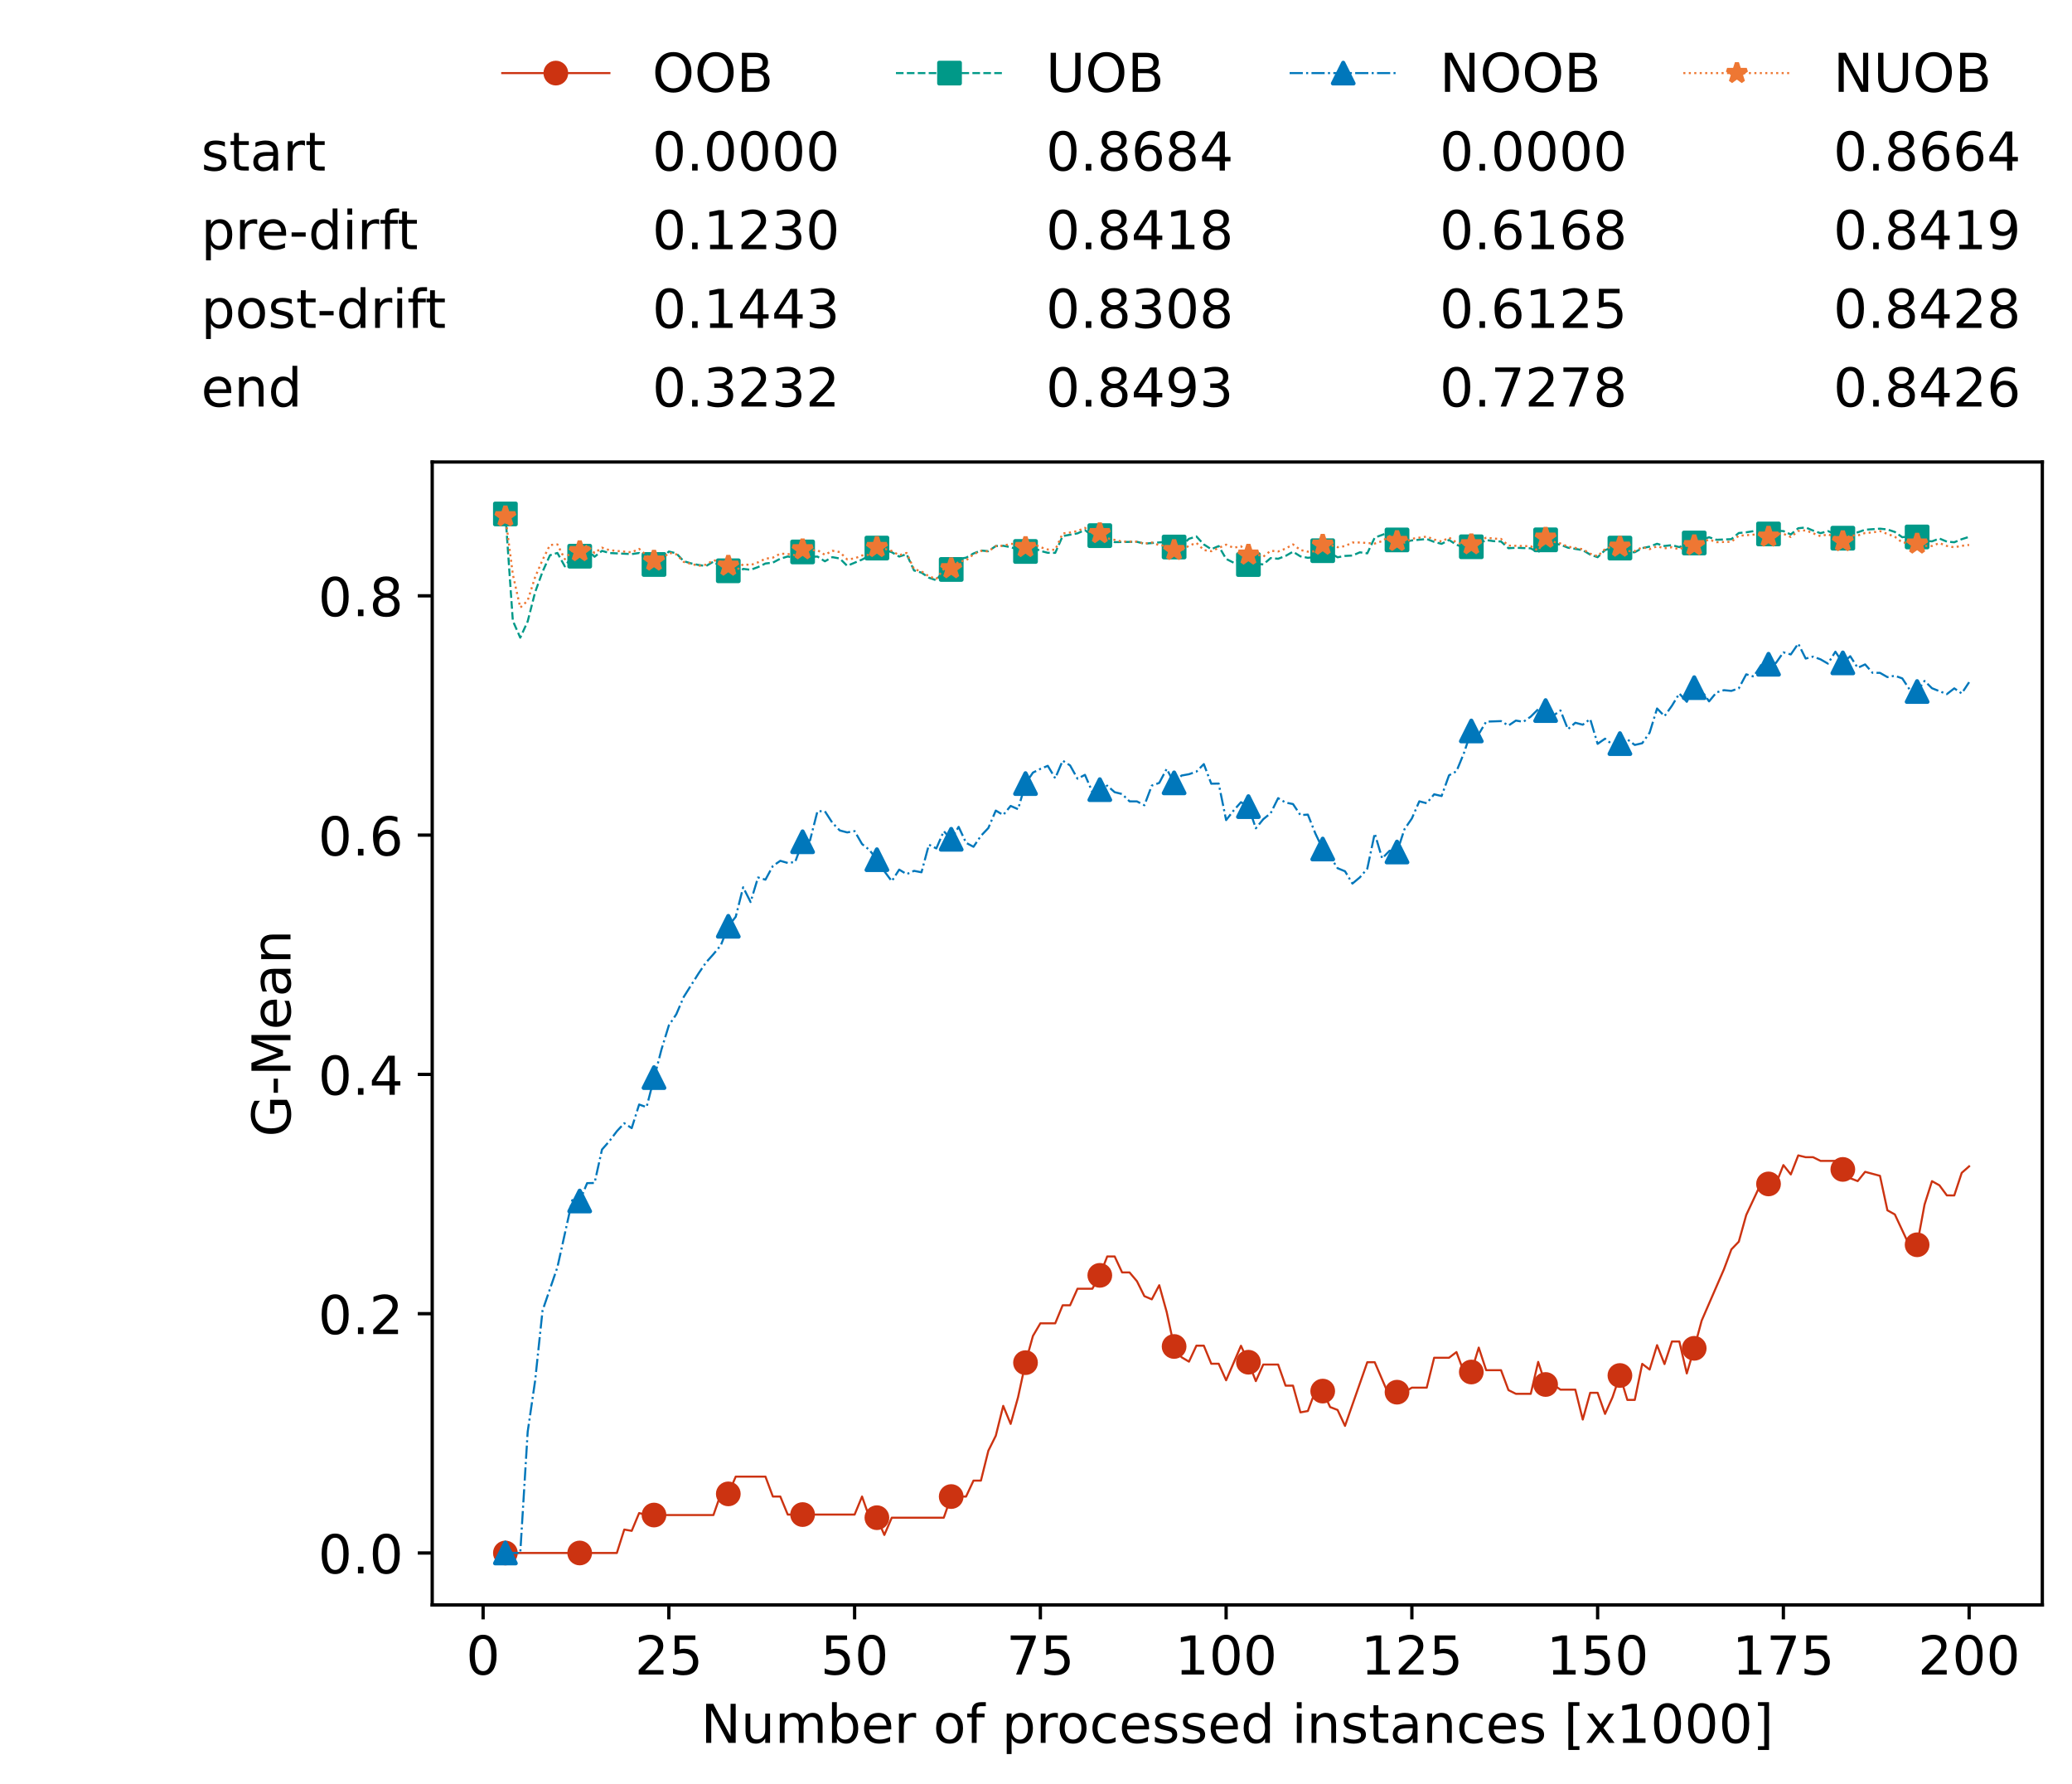 <?xml version="1.0" encoding="utf-8" standalone="no"?>
<!DOCTYPE svg PUBLIC "-//W3C//DTD SVG 1.1//EN"
  "http://www.w3.org/Graphics/SVG/1.1/DTD/svg11.dtd">
<!-- Created with matplotlib (https://matplotlib.org/) -->
<svg height="432.615pt" version="1.1" viewBox="0 0 502.65 432.615" width="502.65pt" xmlns="http://www.w3.org/2000/svg" xmlns:xlink="http://www.w3.org/1999/xlink">
 <defs>
  <style type="text/css">*{stroke-linecap:butt;stroke-linejoin:round;}</style>
 </defs>
 <g id="figure_1">
  <g id="patch_1">
   <path d="M 0 432.615 
L 502.65 432.615 
L 502.65 0 
L 0 0 
z
" style="fill:#ffffff;"/>
  </g>
  <g id="axes_1">
   <g id="patch_2">
    <path d="M 104.85 389.252 
L 495.45 389.252 
L 495.45 112.052 
L 104.85 112.052 
z
" style="fill:#ffffff;"/>
   </g>
   <g id="matplotlib.axis_1">
    <g id="xtick_1">
     <g id="line2d_1">
      <defs>
       <path d="M 0 0 
L 0 3.5 
" id="m8a0beff6b5" style="stroke:#000000;stroke-width:0.8;"/>
      </defs>
      <g>
       <use style="stroke:#000000;stroke-width:0.8;" x="117.197" xlink:href="#m8a0beff6b5" y="389.252"/>
      </g>
     </g>
     <g id="text_1">
      <!-- 0 -->
      <g transform="translate(113.061 406.13)scale(0.13 -0.13)">
       <defs>
        <path d="M 31.781 66.406 
Q 24.172 66.406 20.328 58.906 
Q 16.5 51.422 16.5 36.375 
Q 16.5 21.391 20.328 13.891 
Q 24.172 6.391 31.781 6.391 
Q 39.453 6.391 43.281 13.891 
Q 47.125 21.391 47.125 36.375 
Q 47.125 51.422 43.281 58.906 
Q 39.453 66.406 31.781 66.406 
z
M 31.781 74.219 
Q 44.047 74.219 50.516 64.516 
Q 56.984 54.828 56.984 36.375 
Q 56.984 17.969 50.516 8.266 
Q 44.047 -1.422 31.781 -1.422 
Q 19.531 -1.422 13.062 8.266 
Q 6.594 17.969 6.594 36.375 
Q 6.594 54.828 13.062 64.516 
Q 19.531 74.219 31.781 74.219 
z
" id="DejaVuSans-48"/>
       </defs>
       <use xlink:href="#DejaVuSans-48"/>
      </g>
     </g>
    </g>
    <g id="xtick_2">
     <g id="line2d_2">
      <g>
       <use style="stroke:#000000;stroke-width:0.8;" x="162.259" xlink:href="#m8a0beff6b5" y="389.252"/>
      </g>
     </g>
     <g id="text_2">
      <!-- 25 -->
      <g transform="translate(153.988 406.13)scale(0.13 -0.13)">
       <defs>
        <path d="M 19.188 8.297 
L 53.609 8.297 
L 53.609 0 
L 7.328 0 
L 7.328 8.297 
Q 12.938 14.109 22.625 23.891 
Q 32.328 33.688 34.812 36.531 
Q 39.547 41.844 41.422 45.531 
Q 43.312 49.219 43.312 52.781 
Q 43.312 58.594 39.234 62.25 
Q 35.156 65.922 28.609 65.922 
Q 23.969 65.922 18.812 64.312 
Q 13.672 62.703 7.812 59.422 
L 7.812 69.391 
Q 13.766 71.781 18.938 73 
Q 24.125 74.219 28.422 74.219 
Q 39.75 74.219 46.484 68.547 
Q 53.219 62.891 53.219 53.422 
Q 53.219 48.922 51.531 44.891 
Q 49.859 40.875 45.406 35.406 
Q 44.188 33.984 37.641 27.219 
Q 31.109 20.453 19.188 8.297 
z
" id="DejaVuSans-50"/>
        <path d="M 10.797 72.906 
L 49.516 72.906 
L 49.516 64.594 
L 19.828 64.594 
L 19.828 46.734 
Q 21.969 47.469 24.109 47.828 
Q 26.266 48.188 28.422 48.188 
Q 40.625 48.188 47.75 41.5 
Q 54.891 34.812 54.891 23.391 
Q 54.891 11.625 47.562 5.094 
Q 40.234 -1.422 26.906 -1.422 
Q 22.312 -1.422 17.547 -0.641 
Q 12.797 0.141 7.719 1.703 
L 7.719 11.625 
Q 12.109 9.234 16.797 8.062 
Q 21.484 6.891 26.703 6.891 
Q 35.156 6.891 40.078 11.328 
Q 45.016 15.766 45.016 23.391 
Q 45.016 31 40.078 35.438 
Q 35.156 39.891 26.703 39.891 
Q 22.75 39.891 18.812 39.016 
Q 14.891 38.141 10.797 36.281 
z
" id="DejaVuSans-53"/>
       </defs>
       <use xlink:href="#DejaVuSans-50"/>
       <use x="63.623" xlink:href="#DejaVuSans-53"/>
      </g>
     </g>
    </g>
    <g id="xtick_3">
     <g id="line2d_3">
      <g>
       <use style="stroke:#000000;stroke-width:0.8;" x="207.322" xlink:href="#m8a0beff6b5" y="389.252"/>
      </g>
     </g>
     <g id="text_3">
      <!-- 50 -->
      <g transform="translate(199.05 406.13)scale(0.13 -0.13)">
       <use xlink:href="#DejaVuSans-53"/>
       <use x="63.623" xlink:href="#DejaVuSans-48"/>
      </g>
     </g>
    </g>
    <g id="xtick_4">
     <g id="line2d_4">
      <g>
       <use style="stroke:#000000;stroke-width:0.8;" x="252.384" xlink:href="#m8a0beff6b5" y="389.252"/>
      </g>
     </g>
     <g id="text_4">
      <!-- 75 -->
      <g transform="translate(244.113 406.13)scale(0.13 -0.13)">
       <defs>
        <path d="M 8.203 72.906 
L 55.078 72.906 
L 55.078 68.703 
L 28.609 0 
L 18.312 0 
L 43.219 64.594 
L 8.203 64.594 
z
" id="DejaVuSans-55"/>
       </defs>
       <use xlink:href="#DejaVuSans-55"/>
       <use x="63.623" xlink:href="#DejaVuSans-53"/>
      </g>
     </g>
    </g>
    <g id="xtick_5">
     <g id="line2d_5">
      <g>
       <use style="stroke:#000000;stroke-width:0.8;" x="297.446" xlink:href="#m8a0beff6b5" y="389.252"/>
      </g>
     </g>
     <g id="text_5">
      <!-- 100 -->
      <g transform="translate(285.039 406.13)scale(0.13 -0.13)">
       <defs>
        <path d="M 12.406 8.297 
L 28.516 8.297 
L 28.516 63.922 
L 10.984 60.406 
L 10.984 69.391 
L 28.422 72.906 
L 38.281 72.906 
L 38.281 8.297 
L 54.391 8.297 
L 54.391 0 
L 12.406 0 
z
" id="DejaVuSans-49"/>
       </defs>
       <use xlink:href="#DejaVuSans-49"/>
       <use x="63.623" xlink:href="#DejaVuSans-48"/>
       <use x="127.246" xlink:href="#DejaVuSans-48"/>
      </g>
     </g>
    </g>
    <g id="xtick_6">
     <g id="line2d_6">
      <g>
       <use style="stroke:#000000;stroke-width:0.8;" x="342.509" xlink:href="#m8a0beff6b5" y="389.252"/>
      </g>
     </g>
     <g id="text_6">
      <!-- 125 -->
      <g transform="translate(330.102 406.13)scale(0.13 -0.13)">
       <use xlink:href="#DejaVuSans-49"/>
       <use x="63.623" xlink:href="#DejaVuSans-50"/>
       <use x="127.246" xlink:href="#DejaVuSans-53"/>
      </g>
     </g>
    </g>
    <g id="xtick_7">
     <g id="line2d_7">
      <g>
       <use style="stroke:#000000;stroke-width:0.8;" x="387.571" xlink:href="#m8a0beff6b5" y="389.252"/>
      </g>
     </g>
     <g id="text_7">
      <!-- 150 -->
      <g transform="translate(375.164 406.13)scale(0.13 -0.13)">
       <use xlink:href="#DejaVuSans-49"/>
       <use x="63.623" xlink:href="#DejaVuSans-53"/>
       <use x="127.246" xlink:href="#DejaVuSans-48"/>
      </g>
     </g>
    </g>
    <g id="xtick_8">
     <g id="line2d_8">
      <g>
       <use style="stroke:#000000;stroke-width:0.8;" x="432.633" xlink:href="#m8a0beff6b5" y="389.252"/>
      </g>
     </g>
     <g id="text_8">
      <!-- 175 -->
      <g transform="translate(420.226 406.13)scale(0.13 -0.13)">
       <use xlink:href="#DejaVuSans-49"/>
       <use x="63.623" xlink:href="#DejaVuSans-55"/>
       <use x="127.246" xlink:href="#DejaVuSans-53"/>
      </g>
     </g>
    </g>
    <g id="xtick_9">
     <g id="line2d_9">
      <g>
       <use style="stroke:#000000;stroke-width:0.8;" x="477.695" xlink:href="#m8a0beff6b5" y="389.252"/>
      </g>
     </g>
     <g id="text_9">
      <!-- 200 -->
      <g transform="translate(465.289 406.13)scale(0.13 -0.13)">
       <use xlink:href="#DejaVuSans-50"/>
       <use x="63.623" xlink:href="#DejaVuSans-48"/>
       <use x="127.246" xlink:href="#DejaVuSans-48"/>
      </g>
     </g>
    </g>
    <g id="text_10">
     <!-- Number of processed instances [x1000] -->
     <g transform="translate(170.025 422.711)scale(0.13 -0.13)">
      <defs>
       <path d="M 9.812 72.906 
L 23.094 72.906 
L 55.422 11.922 
L 55.422 72.906 
L 64.984 72.906 
L 64.984 0 
L 51.703 0 
L 19.391 60.984 
L 19.391 0 
L 9.812 0 
z
" id="DejaVuSans-78"/>
       <path d="M 8.5 21.578 
L 8.5 54.688 
L 17.484 54.688 
L 17.484 21.922 
Q 17.484 14.156 20.5 10.266 
Q 23.531 6.391 29.594 6.391 
Q 36.859 6.391 41.078 11.031 
Q 45.312 15.672 45.312 23.688 
L 45.312 54.688 
L 54.297 54.688 
L 54.297 0 
L 45.312 0 
L 45.312 8.406 
Q 42.047 3.422 37.719 1 
Q 33.406 -1.422 27.688 -1.422 
Q 18.266 -1.422 13.375 4.438 
Q 8.5 10.297 8.5 21.578 
z
M 31.109 56 
z
" id="DejaVuSans-117"/>
       <path d="M 52 44.188 
Q 55.375 50.25 60.062 53.125 
Q 64.75 56 71.094 56 
Q 79.641 56 84.281 50.016 
Q 88.922 44.047 88.922 33.016 
L 88.922 0 
L 79.891 0 
L 79.891 32.719 
Q 79.891 40.578 77.094 44.375 
Q 74.312 48.188 68.609 48.188 
Q 61.625 48.188 57.562 43.547 
Q 53.516 38.922 53.516 30.906 
L 53.516 0 
L 44.484 0 
L 44.484 32.719 
Q 44.484 40.625 41.703 44.406 
Q 38.922 48.188 33.109 48.188 
Q 26.219 48.188 22.156 43.531 
Q 18.109 38.875 18.109 30.906 
L 18.109 0 
L 9.078 0 
L 9.078 54.688 
L 18.109 54.688 
L 18.109 46.188 
Q 21.188 51.219 25.484 53.609 
Q 29.781 56 35.688 56 
Q 41.656 56 45.828 52.969 
Q 50 49.953 52 44.188 
z
" id="DejaVuSans-109"/>
       <path d="M 48.688 27.297 
Q 48.688 37.203 44.609 42.844 
Q 40.531 48.484 33.406 48.484 
Q 26.266 48.484 22.188 42.844 
Q 18.109 37.203 18.109 27.297 
Q 18.109 17.391 22.188 11.75 
Q 26.266 6.109 33.406 6.109 
Q 40.531 6.109 44.609 11.75 
Q 48.688 17.391 48.688 27.297 
z
M 18.109 46.391 
Q 20.953 51.266 25.266 53.625 
Q 29.594 56 35.594 56 
Q 45.562 56 51.781 48.094 
Q 58.016 40.188 58.016 27.297 
Q 58.016 14.406 51.781 6.484 
Q 45.562 -1.422 35.594 -1.422 
Q 29.594 -1.422 25.266 0.953 
Q 20.953 3.328 18.109 8.203 
L 18.109 0 
L 9.078 0 
L 9.078 75.984 
L 18.109 75.984 
z
" id="DejaVuSans-98"/>
       <path d="M 56.203 29.594 
L 56.203 25.203 
L 14.891 25.203 
Q 15.484 15.922 20.484 11.062 
Q 25.484 6.203 34.422 6.203 
Q 39.594 6.203 44.453 7.469 
Q 49.312 8.734 54.109 11.281 
L 54.109 2.781 
Q 49.266 0.734 44.188 -0.344 
Q 39.109 -1.422 33.891 -1.422 
Q 20.797 -1.422 13.156 6.188 
Q 5.516 13.812 5.516 26.812 
Q 5.516 40.234 12.766 48.109 
Q 20.016 56 32.328 56 
Q 43.359 56 49.781 48.891 
Q 56.203 41.797 56.203 29.594 
z
M 47.219 32.234 
Q 47.125 39.594 43.094 43.984 
Q 39.062 48.391 32.422 48.391 
Q 24.906 48.391 20.391 44.141 
Q 15.875 39.891 15.188 32.172 
z
" id="DejaVuSans-101"/>
       <path d="M 41.109 46.297 
Q 39.594 47.172 37.812 47.578 
Q 36.031 48 33.891 48 
Q 26.266 48 22.188 43.047 
Q 18.109 38.094 18.109 28.812 
L 18.109 0 
L 9.078 0 
L 9.078 54.688 
L 18.109 54.688 
L 18.109 46.188 
Q 20.953 51.172 25.484 53.578 
Q 30.031 56 36.531 56 
Q 37.453 56 38.578 55.875 
Q 39.703 55.766 41.062 55.516 
z
" id="DejaVuSans-114"/>
       <path id="DejaVuSans-32"/>
       <path d="M 30.609 48.391 
Q 23.391 48.391 19.188 42.75 
Q 14.984 37.109 14.984 27.297 
Q 14.984 17.484 19.156 11.844 
Q 23.344 6.203 30.609 6.203 
Q 37.797 6.203 41.984 11.859 
Q 46.188 17.531 46.188 27.297 
Q 46.188 37.016 41.984 42.703 
Q 37.797 48.391 30.609 48.391 
z
M 30.609 56 
Q 42.328 56 49.016 48.375 
Q 55.719 40.766 55.719 27.297 
Q 55.719 13.875 49.016 6.219 
Q 42.328 -1.422 30.609 -1.422 
Q 18.844 -1.422 12.172 6.219 
Q 5.516 13.875 5.516 27.297 
Q 5.516 40.766 12.172 48.375 
Q 18.844 56 30.609 56 
z
" id="DejaVuSans-111"/>
       <path d="M 37.109 75.984 
L 37.109 68.5 
L 28.516 68.5 
Q 23.688 68.5 21.797 66.547 
Q 19.922 64.594 19.922 59.516 
L 19.922 54.688 
L 34.719 54.688 
L 34.719 47.703 
L 19.922 47.703 
L 19.922 0 
L 10.891 0 
L 10.891 47.703 
L 2.297 47.703 
L 2.297 54.688 
L 10.891 54.688 
L 10.891 58.5 
Q 10.891 67.625 15.141 71.797 
Q 19.391 75.984 28.609 75.984 
z
" id="DejaVuSans-102"/>
       <path d="M 18.109 8.203 
L 18.109 -20.797 
L 9.078 -20.797 
L 9.078 54.688 
L 18.109 54.688 
L 18.109 46.391 
Q 20.953 51.266 25.266 53.625 
Q 29.594 56 35.594 56 
Q 45.562 56 51.781 48.094 
Q 58.016 40.188 58.016 27.297 
Q 58.016 14.406 51.781 6.484 
Q 45.562 -1.422 35.594 -1.422 
Q 29.594 -1.422 25.266 0.953 
Q 20.953 3.328 18.109 8.203 
z
M 48.688 27.297 
Q 48.688 37.203 44.609 42.844 
Q 40.531 48.484 33.406 48.484 
Q 26.266 48.484 22.188 42.844 
Q 18.109 37.203 18.109 27.297 
Q 18.109 17.391 22.188 11.75 
Q 26.266 6.109 33.406 6.109 
Q 40.531 6.109 44.609 11.75 
Q 48.688 17.391 48.688 27.297 
z
" id="DejaVuSans-112"/>
       <path d="M 48.781 52.594 
L 48.781 44.188 
Q 44.969 46.297 41.141 47.344 
Q 37.312 48.391 33.406 48.391 
Q 24.656 48.391 19.812 42.844 
Q 14.984 37.312 14.984 27.297 
Q 14.984 17.281 19.812 11.734 
Q 24.656 6.203 33.406 6.203 
Q 37.312 6.203 41.141 7.25 
Q 44.969 8.297 48.781 10.406 
L 48.781 2.094 
Q 45.016 0.344 40.984 -0.531 
Q 36.969 -1.422 32.422 -1.422 
Q 20.062 -1.422 12.781 6.344 
Q 5.516 14.109 5.516 27.297 
Q 5.516 40.672 12.859 48.328 
Q 20.219 56 33.016 56 
Q 37.156 56 41.109 55.141 
Q 45.062 54.297 48.781 52.594 
z
" id="DejaVuSans-99"/>
       <path d="M 44.281 53.078 
L 44.281 44.578 
Q 40.484 46.531 36.375 47.5 
Q 32.281 48.484 27.875 48.484 
Q 21.188 48.484 17.844 46.438 
Q 14.5 44.391 14.5 40.281 
Q 14.5 37.156 16.891 35.375 
Q 19.281 33.594 26.516 31.984 
L 29.594 31.297 
Q 39.156 29.25 43.188 25.516 
Q 47.219 21.781 47.219 15.094 
Q 47.219 7.469 41.188 3.016 
Q 35.156 -1.422 24.609 -1.422 
Q 20.219 -1.422 15.453 -0.562 
Q 10.688 0.297 5.422 2 
L 5.422 11.281 
Q 10.406 8.688 15.234 7.391 
Q 20.062 6.109 24.812 6.109 
Q 31.156 6.109 34.562 8.281 
Q 37.984 10.453 37.984 14.406 
Q 37.984 18.062 35.516 20.016 
Q 33.062 21.969 24.703 23.781 
L 21.578 24.516 
Q 13.234 26.266 9.516 29.906 
Q 5.812 33.547 5.812 39.891 
Q 5.812 47.609 11.281 51.797 
Q 16.75 56 26.812 56 
Q 31.781 56 36.172 55.266 
Q 40.578 54.547 44.281 53.078 
z
" id="DejaVuSans-115"/>
       <path d="M 45.406 46.391 
L 45.406 75.984 
L 54.391 75.984 
L 54.391 0 
L 45.406 0 
L 45.406 8.203 
Q 42.578 3.328 38.25 0.953 
Q 33.938 -1.422 27.875 -1.422 
Q 17.969 -1.422 11.734 6.484 
Q 5.516 14.406 5.516 27.297 
Q 5.516 40.188 11.734 48.094 
Q 17.969 56 27.875 56 
Q 33.938 56 38.25 53.625 
Q 42.578 51.266 45.406 46.391 
z
M 14.797 27.297 
Q 14.797 17.391 18.875 11.75 
Q 22.953 6.109 30.078 6.109 
Q 37.203 6.109 41.297 11.75 
Q 45.406 17.391 45.406 27.297 
Q 45.406 37.203 41.297 42.844 
Q 37.203 48.484 30.078 48.484 
Q 22.953 48.484 18.875 42.844 
Q 14.797 37.203 14.797 27.297 
z
" id="DejaVuSans-100"/>
       <path d="M 9.422 54.688 
L 18.406 54.688 
L 18.406 0 
L 9.422 0 
z
M 9.422 75.984 
L 18.406 75.984 
L 18.406 64.594 
L 9.422 64.594 
z
" id="DejaVuSans-105"/>
       <path d="M 54.891 33.016 
L 54.891 0 
L 45.906 0 
L 45.906 32.719 
Q 45.906 40.484 42.875 44.328 
Q 39.844 48.188 33.797 48.188 
Q 26.516 48.188 22.312 43.547 
Q 18.109 38.922 18.109 30.906 
L 18.109 0 
L 9.078 0 
L 9.078 54.688 
L 18.109 54.688 
L 18.109 46.188 
Q 21.344 51.125 25.703 53.562 
Q 30.078 56 35.797 56 
Q 45.219 56 50.047 50.172 
Q 54.891 44.344 54.891 33.016 
z
" id="DejaVuSans-110"/>
       <path d="M 18.312 70.219 
L 18.312 54.688 
L 36.812 54.688 
L 36.812 47.703 
L 18.312 47.703 
L 18.312 18.016 
Q 18.312 11.328 20.141 9.422 
Q 21.969 7.516 27.594 7.516 
L 36.812 7.516 
L 36.812 0 
L 27.594 0 
Q 17.188 0 13.234 3.875 
Q 9.281 7.766 9.281 18.016 
L 9.281 47.703 
L 2.688 47.703 
L 2.688 54.688 
L 9.281 54.688 
L 9.281 70.219 
z
" id="DejaVuSans-116"/>
       <path d="M 34.281 27.484 
Q 23.391 27.484 19.188 25 
Q 14.984 22.516 14.984 16.5 
Q 14.984 11.719 18.141 8.906 
Q 21.297 6.109 26.703 6.109 
Q 34.188 6.109 38.703 11.406 
Q 43.219 16.703 43.219 25.484 
L 43.219 27.484 
z
M 52.203 31.203 
L 52.203 0 
L 43.219 0 
L 43.219 8.297 
Q 40.141 3.328 35.547 0.953 
Q 30.953 -1.422 24.312 -1.422 
Q 15.922 -1.422 10.953 3.297 
Q 6 8.016 6 15.922 
Q 6 25.141 12.172 29.828 
Q 18.359 34.516 30.609 34.516 
L 43.219 34.516 
L 43.219 35.406 
Q 43.219 41.609 39.141 45 
Q 35.062 48.391 27.688 48.391 
Q 23 48.391 18.547 47.266 
Q 14.109 46.141 10.016 43.891 
L 10.016 52.203 
Q 14.938 54.109 19.578 55.047 
Q 24.219 56 28.609 56 
Q 40.484 56 46.344 49.844 
Q 52.203 43.703 52.203 31.203 
z
" id="DejaVuSans-97"/>
       <path d="M 8.594 75.984 
L 29.297 75.984 
L 29.297 69 
L 17.578 69 
L 17.578 -6.203 
L 29.297 -6.203 
L 29.297 -13.188 
L 8.594 -13.188 
z
" id="DejaVuSans-91"/>
       <path d="M 54.891 54.688 
L 35.109 28.078 
L 55.906 0 
L 45.312 0 
L 29.391 21.484 
L 13.484 0 
L 2.875 0 
L 24.125 28.609 
L 4.688 54.688 
L 15.281 54.688 
L 29.781 35.203 
L 44.281 54.688 
z
" id="DejaVuSans-120"/>
       <path d="M 30.422 75.984 
L 30.422 -13.188 
L 9.719 -13.188 
L 9.719 -6.203 
L 21.391 -6.203 
L 21.391 69 
L 9.719 69 
L 9.719 75.984 
z
" id="DejaVuSans-93"/>
      </defs>
      <use xlink:href="#DejaVuSans-78"/>
      <use x="74.805" xlink:href="#DejaVuSans-117"/>
      <use x="138.184" xlink:href="#DejaVuSans-109"/>
      <use x="235.596" xlink:href="#DejaVuSans-98"/>
      <use x="299.072" xlink:href="#DejaVuSans-101"/>
      <use x="360.596" xlink:href="#DejaVuSans-114"/>
      <use x="401.709" xlink:href="#DejaVuSans-32"/>
      <use x="433.496" xlink:href="#DejaVuSans-111"/>
      <use x="494.678" xlink:href="#DejaVuSans-102"/>
      <use x="529.883" xlink:href="#DejaVuSans-32"/>
      <use x="561.67" xlink:href="#DejaVuSans-112"/>
      <use x="625.146" xlink:href="#DejaVuSans-114"/>
      <use x="664.01" xlink:href="#DejaVuSans-111"/>
      <use x="725.191" xlink:href="#DejaVuSans-99"/>
      <use x="780.172" xlink:href="#DejaVuSans-101"/>
      <use x="841.695" xlink:href="#DejaVuSans-115"/>
      <use x="893.795" xlink:href="#DejaVuSans-115"/>
      <use x="945.895" xlink:href="#DejaVuSans-101"/>
      <use x="1007.418" xlink:href="#DejaVuSans-100"/>
      <use x="1070.895" xlink:href="#DejaVuSans-32"/>
      <use x="1102.682" xlink:href="#DejaVuSans-105"/>
      <use x="1130.465" xlink:href="#DejaVuSans-110"/>
      <use x="1193.844" xlink:href="#DejaVuSans-115"/>
      <use x="1245.943" xlink:href="#DejaVuSans-116"/>
      <use x="1285.152" xlink:href="#DejaVuSans-97"/>
      <use x="1346.432" xlink:href="#DejaVuSans-110"/>
      <use x="1409.811" xlink:href="#DejaVuSans-99"/>
      <use x="1464.791" xlink:href="#DejaVuSans-101"/>
      <use x="1526.314" xlink:href="#DejaVuSans-115"/>
      <use x="1578.414" xlink:href="#DejaVuSans-32"/>
      <use x="1610.201" xlink:href="#DejaVuSans-91"/>
      <use x="1649.215" xlink:href="#DejaVuSans-120"/>
      <use x="1708.395" xlink:href="#DejaVuSans-49"/>
      <use x="1772.018" xlink:href="#DejaVuSans-48"/>
      <use x="1835.641" xlink:href="#DejaVuSans-48"/>
      <use x="1899.264" xlink:href="#DejaVuSans-48"/>
      <use x="1962.887" xlink:href="#DejaVuSans-93"/>
     </g>
    </g>
   </g>
   <g id="matplotlib.axis_2">
    <g id="ytick_1">
     <g id="line2d_10">
      <defs>
       <path d="M 0 0 
L -3.5 0 
" id="m68dbeb6bb4" style="stroke:#000000;stroke-width:0.8;"/>
      </defs>
      <g>
       <use style="stroke:#000000;stroke-width:0.8;" x="104.85" xlink:href="#m68dbeb6bb4" y="376.652"/>
      </g>
     </g>
     <g id="text_11">
      <!-- 0.0 -->
      <g transform="translate(77.176 381.591)scale(0.13 -0.13)">
       <defs>
        <path d="M 10.688 12.406 
L 21 12.406 
L 21 0 
L 10.688 0 
z
" id="DejaVuSans-46"/>
       </defs>
       <use xlink:href="#DejaVuSans-48"/>
       <use x="63.623" xlink:href="#DejaVuSans-46"/>
       <use x="95.41" xlink:href="#DejaVuSans-48"/>
      </g>
     </g>
    </g>
    <g id="ytick_2">
     <g id="line2d_11">
      <g>
       <use style="stroke:#000000;stroke-width:0.8;" x="104.85" xlink:href="#m68dbeb6bb4" y="318.616"/>
      </g>
     </g>
     <g id="text_12">
      <!-- 0.2 -->
      <g transform="translate(77.176 323.555)scale(0.13 -0.13)">
       <use xlink:href="#DejaVuSans-48"/>
       <use x="63.623" xlink:href="#DejaVuSans-46"/>
       <use x="95.41" xlink:href="#DejaVuSans-50"/>
      </g>
     </g>
    </g>
    <g id="ytick_3">
     <g id="line2d_12">
      <g>
       <use style="stroke:#000000;stroke-width:0.8;" x="104.85" xlink:href="#m68dbeb6bb4" y="260.579"/>
      </g>
     </g>
     <g id="text_13">
      <!-- 0.4 -->
      <g transform="translate(77.176 265.518)scale(0.13 -0.13)">
       <defs>
        <path d="M 37.797 64.312 
L 12.891 25.391 
L 37.797 25.391 
z
M 35.203 72.906 
L 47.609 72.906 
L 47.609 25.391 
L 58.016 25.391 
L 58.016 17.188 
L 47.609 17.188 
L 47.609 0 
L 37.797 0 
L 37.797 17.188 
L 4.891 17.188 
L 4.891 26.703 
z
" id="DejaVuSans-52"/>
       </defs>
       <use xlink:href="#DejaVuSans-48"/>
       <use x="63.623" xlink:href="#DejaVuSans-46"/>
       <use x="95.41" xlink:href="#DejaVuSans-52"/>
      </g>
     </g>
    </g>
    <g id="ytick_4">
     <g id="line2d_13">
      <g>
       <use style="stroke:#000000;stroke-width:0.8;" x="104.85" xlink:href="#m68dbeb6bb4" y="202.543"/>
      </g>
     </g>
     <g id="text_14">
      <!-- 0.6 -->
      <g transform="translate(77.176 207.482)scale(0.13 -0.13)">
       <defs>
        <path d="M 33.016 40.375 
Q 26.375 40.375 22.484 35.828 
Q 18.609 31.297 18.609 23.391 
Q 18.609 15.531 22.484 10.953 
Q 26.375 6.391 33.016 6.391 
Q 39.656 6.391 43.531 10.953 
Q 47.406 15.531 47.406 23.391 
Q 47.406 31.297 43.531 35.828 
Q 39.656 40.375 33.016 40.375 
z
M 52.594 71.297 
L 52.594 62.312 
Q 48.875 64.062 45.094 64.984 
Q 41.312 65.922 37.594 65.922 
Q 27.828 65.922 22.672 59.328 
Q 17.531 52.734 16.797 39.406 
Q 19.672 43.656 24.016 45.922 
Q 28.375 48.188 33.594 48.188 
Q 44.578 48.188 50.953 41.516 
Q 57.328 34.859 57.328 23.391 
Q 57.328 12.156 50.688 5.359 
Q 44.047 -1.422 33.016 -1.422 
Q 20.359 -1.422 13.672 8.266 
Q 6.984 17.969 6.984 36.375 
Q 6.984 53.656 15.188 63.938 
Q 23.391 74.219 37.203 74.219 
Q 40.922 74.219 44.703 73.484 
Q 48.484 72.75 52.594 71.297 
z
" id="DejaVuSans-54"/>
       </defs>
       <use xlink:href="#DejaVuSans-48"/>
       <use x="63.623" xlink:href="#DejaVuSans-46"/>
       <use x="95.41" xlink:href="#DejaVuSans-54"/>
      </g>
     </g>
    </g>
    <g id="ytick_5">
     <g id="line2d_14">
      <g>
       <use style="stroke:#000000;stroke-width:0.8;" x="104.85" xlink:href="#m68dbeb6bb4" y="144.507"/>
      </g>
     </g>
     <g id="text_15">
      <!-- 0.8 -->
      <g transform="translate(77.176 149.446)scale(0.13 -0.13)">
       <defs>
        <path d="M 31.781 34.625 
Q 24.75 34.625 20.719 30.859 
Q 16.703 27.094 16.703 20.516 
Q 16.703 13.922 20.719 10.156 
Q 24.75 6.391 31.781 6.391 
Q 38.812 6.391 42.859 10.172 
Q 46.922 13.969 46.922 20.516 
Q 46.922 27.094 42.891 30.859 
Q 38.875 34.625 31.781 34.625 
z
M 21.922 38.812 
Q 15.578 40.375 12.031 44.719 
Q 8.5 49.078 8.5 55.328 
Q 8.5 64.062 14.719 69.141 
Q 20.953 74.219 31.781 74.219 
Q 42.672 74.219 48.875 69.141 
Q 55.078 64.062 55.078 55.328 
Q 55.078 49.078 51.531 44.719 
Q 48 40.375 41.703 38.812 
Q 48.828 37.156 52.797 32.312 
Q 56.781 27.484 56.781 20.516 
Q 56.781 9.906 50.312 4.234 
Q 43.844 -1.422 31.781 -1.422 
Q 19.734 -1.422 13.25 4.234 
Q 6.781 9.906 6.781 20.516 
Q 6.781 27.484 10.781 32.312 
Q 14.797 37.156 21.922 38.812 
z
M 18.312 54.391 
Q 18.312 48.734 21.844 45.562 
Q 25.391 42.391 31.781 42.391 
Q 38.141 42.391 41.719 45.562 
Q 45.312 48.734 45.312 54.391 
Q 45.312 60.062 41.719 63.234 
Q 38.141 66.406 31.781 66.406 
Q 25.391 66.406 21.844 63.234 
Q 18.312 60.062 18.312 54.391 
z
" id="DejaVuSans-56"/>
       </defs>
       <use xlink:href="#DejaVuSans-48"/>
       <use x="63.623" xlink:href="#DejaVuSans-46"/>
       <use x="95.41" xlink:href="#DejaVuSans-56"/>
      </g>
     </g>
    </g>
    <g id="text_16">
     <!-- G-Mean -->
     <g transform="translate(70.472 275.744)rotate(-90)scale(0.13 -0.13)">
      <defs>
       <path d="M 59.516 10.406 
L 59.516 29.984 
L 43.406 29.984 
L 43.406 38.094 
L 69.281 38.094 
L 69.281 6.781 
Q 63.578 2.734 56.688 0.656 
Q 49.812 -1.422 42 -1.422 
Q 24.906 -1.422 15.25 8.562 
Q 5.609 18.562 5.609 36.375 
Q 5.609 54.25 15.25 64.234 
Q 24.906 74.219 42 74.219 
Q 49.125 74.219 55.547 72.453 
Q 61.969 70.703 67.391 67.281 
L 67.391 56.781 
Q 61.922 61.422 55.766 63.766 
Q 49.609 66.109 42.828 66.109 
Q 29.438 66.109 22.719 58.641 
Q 16.016 51.172 16.016 36.375 
Q 16.016 21.625 22.719 14.156 
Q 29.438 6.688 42.828 6.688 
Q 48.047 6.688 52.141 7.594 
Q 56.25 8.5 59.516 10.406 
z
" id="DejaVuSans-71"/>
       <path d="M 4.891 31.391 
L 31.203 31.391 
L 31.203 23.391 
L 4.891 23.391 
z
" id="DejaVuSans-45"/>
       <path d="M 9.812 72.906 
L 24.516 72.906 
L 43.109 23.297 
L 61.812 72.906 
L 76.516 72.906 
L 76.516 0 
L 66.891 0 
L 66.891 64.016 
L 48.094 14.016 
L 38.188 14.016 
L 19.391 64.016 
L 19.391 0 
L 9.812 0 
z
" id="DejaVuSans-77"/>
      </defs>
      <use xlink:href="#DejaVuSans-71"/>
      <use x="77.49" xlink:href="#DejaVuSans-45"/>
      <use x="113.574" xlink:href="#DejaVuSans-77"/>
      <use x="199.854" xlink:href="#DejaVuSans-101"/>
      <use x="261.377" xlink:href="#DejaVuSans-97"/>
      <use x="322.656" xlink:href="#DejaVuSans-110"/>
     </g>
    </g>
   </g>
   <g id="line2d_15"/>
   <g id="line2d_16"/>
   <g id="line2d_17"/>
   <g id="line2d_18"/>
   <g id="line2d_19"/>
   <g id="line2d_20">
    <path clip-path="url(#p77b6ed7a59)" d="M 122.605 376.652 
L 149.642 376.652 
L 151.444 370.968 
L 153.247 371.284 
L 155.049 366.963 
L 156.852 367.448 
L 173.074 367.448 
L 174.877 362.318 
L 176.679 362.318 
L 178.482 358.132 
L 185.692 358.132 
L 187.494 362.963 
L 189.297 362.963 
L 191.099 367.336 
L 207.322 367.336 
L 209.124 362.961 
L 210.927 368.091 
L 212.729 368.091 
L 214.532 372.277 
L 216.334 368.091 
L 228.952 368.091 
L 230.754 362.966 
L 234.359 362.966 
L 236.162 359.096 
L 237.964 359.096 
L 239.767 351.846 
L 241.569 348.218 
L 243.372 340.971 
L 245.174 345.346 
L 246.976 338.864 
L 248.779 330.491 
L 250.581 324.012 
L 252.384 320.951 
L 255.989 320.951 
L 257.791 316.577 
L 259.594 316.577 
L 261.396 312.557 
L 265.001 312.557 
L 266.804 309.317 
L 268.606 304.734 
L 270.409 304.734 
L 272.211 308.603 
L 274.014 308.603 
L 275.816 310.738 
L 277.619 314.365 
L 279.421 315.13 
L 281.224 311.71 
L 283.026 318.192 
L 284.829 326.565 
L 286.631 329.172 
L 288.434 330.245 
L 290.236 326.373 
L 292.039 326.373 
L 293.841 330.748 
L 295.644 330.748 
L 297.446 334.768 
L 301.051 326.393 
L 302.854 330.385 
L 304.656 334.968 
L 306.459 330.948 
L 310.064 330.948 
L 311.866 336.065 
L 313.669 336.065 
L 315.471 342.547 
L 317.274 342.221 
L 319.076 337.389 
L 320.879 337.389 
L 322.681 341.261 
L 324.484 341.96 
L 326.286 345.831 
L 331.694 330.386 
L 333.496 330.386 
L 337.101 338.761 
L 338.904 337.652 
L 340.706 337.652 
L 342.509 336.55 
L 346.114 336.55 
L 347.916 329.299 
L 351.521 329.299 
L 353.324 327.926 
L 355.126 332.758 
L 356.928 332.758 
L 358.731 326.837 
L 360.533 332.313 
L 364.138 332.321 
L 365.941 337.152 
L 367.743 338.048 
L 371.348 338.048 
L 373.151 330.304 
L 374.953 335.786 
L 376.756 335.786 
L 378.558 337.038 
L 382.163 337.038 
L 383.966 344.289 
L 385.768 337.8 
L 387.571 337.8 
L 389.373 342.919 
L 391.176 338.895 
L 392.978 333.603 
L 394.781 339.523 
L 396.583 339.523 
L 398.386 330.782 
L 400.188 332.164 
L 401.991 326.247 
L 403.793 330.835 
L 405.596 325.359 
L 407.398 325.359 
L 409.201 333.103 
L 411.003 327.014 
L 412.806 320.301 
L 418.213 307.85 
L 420.016 303.023 
L 421.818 301.148 
L 423.621 294.679 
L 427.226 286.976 
L 429.028 287.145 
L 430.831 287.145 
L 432.633 282.573 
L 434.436 284.841 
L 436.238 280.221 
L 438.041 280.663 
L 439.843 280.663 
L 441.646 281.553 
L 445.251 281.553 
L 448.856 285.76 
L 450.658 286.459 
L 452.461 284.211 
L 456.066 285.175 
L 457.868 293.539 
L 459.671 294.541 
L 463.276 302.247 
L 465.078 301.902 
L 466.881 292.145 
L 468.683 286.472 
L 470.485 287.475 
L 472.288 289.92 
L 474.09 289.937 
L 475.893 284.461 
L 477.695 282.873 
L 477.695 282.873 
" style="fill:none;stroke:#cc3311;stroke-linecap:square;stroke-width:0.5;"/>
    <defs>
     <path d="M 0 2.5 
C 0.663 2.5 1.299 2.237 1.768 1.768 
C 2.237 1.299 2.5 0.663 2.5 0 
C 2.5 -0.663 2.237 -1.299 1.768 -1.768 
C 1.299 -2.237 0.663 -2.5 0 -2.5 
C -0.663 -2.5 -1.299 -2.237 -1.768 -1.768 
C -2.237 -1.299 -2.5 -0.663 -2.5 0 
C -2.5 0.663 -2.237 1.299 -1.768 1.768 
C -1.299 2.237 -0.663 2.5 0 2.5 
z
" id="mc72b31bcd4" style="stroke:#cc3311;"/>
    </defs>
    <g clip-path="url(#p77b6ed7a59)">
     <use style="fill:#cc3311;stroke:#cc3311;" x="122.605" xlink:href="#mc72b31bcd4" y="376.652"/>
     <use style="fill:#cc3311;stroke:#cc3311;" x="140.629" xlink:href="#mc72b31bcd4" y="376.652"/>
     <use style="fill:#cc3311;stroke:#cc3311;" x="158.654" xlink:href="#mc72b31bcd4" y="367.448"/>
     <use style="fill:#cc3311;stroke:#cc3311;" x="176.679" xlink:href="#mc72b31bcd4" y="362.318"/>
     <use style="fill:#cc3311;stroke:#cc3311;" x="194.704" xlink:href="#mc72b31bcd4" y="367.336"/>
     <use style="fill:#cc3311;stroke:#cc3311;" x="212.729" xlink:href="#mc72b31bcd4" y="368.091"/>
     <use style="fill:#cc3311;stroke:#cc3311;" x="230.754" xlink:href="#mc72b31bcd4" y="362.966"/>
     <use style="fill:#cc3311;stroke:#cc3311;" x="248.779" xlink:href="#mc72b31bcd4" y="330.491"/>
     <use style="fill:#cc3311;stroke:#cc3311;" x="266.804" xlink:href="#mc72b31bcd4" y="309.317"/>
     <use style="fill:#cc3311;stroke:#cc3311;" x="284.829" xlink:href="#mc72b31bcd4" y="326.565"/>
     <use style="fill:#cc3311;stroke:#cc3311;" x="302.854" xlink:href="#mc72b31bcd4" y="330.385"/>
     <use style="fill:#cc3311;stroke:#cc3311;" x="320.879" xlink:href="#mc72b31bcd4" y="337.389"/>
     <use style="fill:#cc3311;stroke:#cc3311;" x="338.904" xlink:href="#mc72b31bcd4" y="337.652"/>
     <use style="fill:#cc3311;stroke:#cc3311;" x="356.928" xlink:href="#mc72b31bcd4" y="332.758"/>
     <use style="fill:#cc3311;stroke:#cc3311;" x="374.953" xlink:href="#mc72b31bcd4" y="335.786"/>
     <use style="fill:#cc3311;stroke:#cc3311;" x="392.978" xlink:href="#mc72b31bcd4" y="333.603"/>
     <use style="fill:#cc3311;stroke:#cc3311;" x="411.003" xlink:href="#mc72b31bcd4" y="327.014"/>
     <use style="fill:#cc3311;stroke:#cc3311;" x="429.028" xlink:href="#mc72b31bcd4" y="287.145"/>
     <use style="fill:#cc3311;stroke:#cc3311;" x="447.053" xlink:href="#mc72b31bcd4" y="283.624"/>
     <use style="fill:#cc3311;stroke:#cc3311;" x="465.078" xlink:href="#mc72b31bcd4" y="301.902"/>
    </g>
   </g>
   <g id="line2d_21"/>
   <g id="line2d_22"/>
   <g id="line2d_23"/>
   <g id="line2d_24"/>
   <g id="line2d_25">
    <path clip-path="url(#p77b6ed7a59)" d="M 122.605 124.652 
L 124.407 150.56 
L 126.21 154.655 
L 128.012 150.705 
L 129.815 143.626 
L 131.617 138.654 
L 133.419 134.67 
L 135.222 134.107 
L 137.024 137.368 
L 138.827 134.871 
L 140.629 134.898 
L 142.432 133.287 
L 144.234 135.032 
L 146.037 133.6 
L 147.839 134.124 
L 153.247 134.384 
L 155.049 134.12 
L 156.852 135.596 
L 158.654 136.905 
L 160.457 135.475 
L 162.259 133.76 
L 164.062 134.211 
L 165.864 136.107 
L 167.667 136.641 
L 169.469 137.026 
L 171.272 137.282 
L 173.074 136.219 
L 174.877 137.436 
L 176.679 138.432 
L 178.482 139.718 
L 180.284 137.972 
L 182.087 138.2 
L 183.889 137.538 
L 185.692 136.669 
L 187.494 136.455 
L 189.297 135.497 
L 191.099 134.97 
L 192.902 135.294 
L 194.704 133.866 
L 196.507 135.056 
L 198.309 134.989 
L 200.112 136.136 
L 201.914 135.127 
L 203.717 135.45 
L 205.519 137.23 
L 209.124 135.721 
L 210.927 134.749 
L 212.729 132.923 
L 214.532 133.343 
L 216.334 133.932 
L 218.137 134.989 
L 219.939 134.406 
L 221.742 138.364 
L 223.544 138.881 
L 225.347 140.113 
L 227.149 140.742 
L 228.952 138.276 
L 230.754 138.112 
L 232.557 135.566 
L 234.359 135.26 
L 236.162 134.239 
L 237.964 133.516 
L 239.767 133.684 
L 241.569 132.433 
L 243.372 132.371 
L 245.174 132.708 
L 246.976 133.287 
L 248.779 133.747 
L 250.581 132.769 
L 252.384 133.613 
L 254.186 134.073 
L 255.989 134.091 
L 257.791 130.02 
L 261.396 129.359 
L 263.199 128.536 
L 265.001 130.016 
L 266.804 129.911 
L 268.606 131.113 
L 270.409 131.481 
L 275.816 131.407 
L 277.619 131.859 
L 283.026 131.405 
L 284.829 132.669 
L 286.631 132.34 
L 288.434 130.679 
L 290.236 130.108 
L 292.039 132.046 
L 293.841 133.203 
L 295.644 132.447 
L 297.446 135.557 
L 299.249 136.46 
L 301.051 135.509 
L 302.854 136.924 
L 304.656 136.708 
L 306.459 136.895 
L 308.261 135.347 
L 310.064 135.518 
L 311.866 134.836 
L 313.669 133.804 
L 315.471 134.94 
L 317.274 135.291 
L 319.076 135.069 
L 320.879 133.563 
L 322.681 134.111 
L 324.484 135.161 
L 326.286 134.831 
L 328.089 134.738 
L 329.891 133.957 
L 331.694 134.207 
L 333.496 130.386 
L 337.101 129.075 
L 338.904 130.952 
L 340.706 131.438 
L 342.509 131.072 
L 346.114 130.727 
L 347.916 131.424 
L 349.719 131.904 
L 351.521 130.952 
L 353.324 132.121 
L 355.126 132.77 
L 356.928 132.613 
L 358.731 131.884 
L 360.533 130.987 
L 362.336 131.246 
L 364.138 131.332 
L 365.941 132.964 
L 367.743 132.852 
L 371.348 132.988 
L 373.151 134.016 
L 374.953 130.933 
L 376.756 131.767 
L 378.558 132.107 
L 380.361 132.831 
L 383.966 133.431 
L 385.768 134.509 
L 387.571 135.144 
L 389.373 133.422 
L 391.176 132.788 
L 392.978 132.928 
L 394.781 133.935 
L 396.583 133.932 
L 398.386 132.945 
L 400.188 132.572 
L 401.991 131.881 
L 403.793 132.425 
L 405.596 132.21 
L 407.398 132.706 
L 409.201 131.782 
L 411.003 131.694 
L 412.806 130.92 
L 414.608 130.3 
L 416.411 130.916 
L 420.016 130.763 
L 421.818 129.27 
L 423.621 129.099 
L 425.423 128.816 
L 427.226 128.865 
L 429.028 129.502 
L 430.831 128.721 
L 432.633 128.801 
L 434.436 129.621 
L 436.238 128.117 
L 438.041 127.93 
L 439.843 128.688 
L 441.646 129.312 
L 443.448 128.812 
L 445.251 129.498 
L 447.053 130.53 
L 448.856 129.071 
L 450.658 129.116 
L 452.461 128.473 
L 456.066 128.223 
L 457.868 128.411 
L 459.671 129.013 
L 461.473 130.292 
L 463.276 130.087 
L 465.078 130.23 
L 466.881 131.135 
L 468.683 131.298 
L 470.485 130.607 
L 472.288 131.364 
L 474.09 131.518 
L 475.893 130.772 
L 477.695 130.205 
L 477.695 130.205 
" style="fill:none;stroke:#009988;stroke-dasharray:1.85,0.8;stroke-dashoffset:0;stroke-width:0.5;"/>
    <defs>
     <path d="M -2.5 2.5 
L 2.5 2.5 
L 2.5 -2.5 
L -2.5 -2.5 
z
" id="md8b2c243d3" style="stroke:#009988;stroke-linejoin:miter;"/>
    </defs>
    <g clip-path="url(#p77b6ed7a59)">
     <use style="fill:#009988;stroke:#009988;stroke-linejoin:miter;" x="122.605" xlink:href="#md8b2c243d3" y="124.652"/>
     <use style="fill:#009988;stroke:#009988;stroke-linejoin:miter;" x="140.629" xlink:href="#md8b2c243d3" y="134.898"/>
     <use style="fill:#009988;stroke:#009988;stroke-linejoin:miter;" x="158.654" xlink:href="#md8b2c243d3" y="136.905"/>
     <use style="fill:#009988;stroke:#009988;stroke-linejoin:miter;" x="176.679" xlink:href="#md8b2c243d3" y="138.432"/>
     <use style="fill:#009988;stroke:#009988;stroke-linejoin:miter;" x="194.704" xlink:href="#md8b2c243d3" y="133.866"/>
     <use style="fill:#009988;stroke:#009988;stroke-linejoin:miter;" x="212.729" xlink:href="#md8b2c243d3" y="132.923"/>
     <use style="fill:#009988;stroke:#009988;stroke-linejoin:miter;" x="230.754" xlink:href="#md8b2c243d3" y="138.112"/>
     <use style="fill:#009988;stroke:#009988;stroke-linejoin:miter;" x="248.779" xlink:href="#md8b2c243d3" y="133.747"/>
     <use style="fill:#009988;stroke:#009988;stroke-linejoin:miter;" x="266.804" xlink:href="#md8b2c243d3" y="129.911"/>
     <use style="fill:#009988;stroke:#009988;stroke-linejoin:miter;" x="284.829" xlink:href="#md8b2c243d3" y="132.669"/>
     <use style="fill:#009988;stroke:#009988;stroke-linejoin:miter;" x="302.854" xlink:href="#md8b2c243d3" y="136.924"/>
     <use style="fill:#009988;stroke:#009988;stroke-linejoin:miter;" x="320.879" xlink:href="#md8b2c243d3" y="133.563"/>
     <use style="fill:#009988;stroke:#009988;stroke-linejoin:miter;" x="338.904" xlink:href="#md8b2c243d3" y="130.952"/>
     <use style="fill:#009988;stroke:#009988;stroke-linejoin:miter;" x="356.928" xlink:href="#md8b2c243d3" y="132.613"/>
     <use style="fill:#009988;stroke:#009988;stroke-linejoin:miter;" x="374.953" xlink:href="#md8b2c243d3" y="130.933"/>
     <use style="fill:#009988;stroke:#009988;stroke-linejoin:miter;" x="392.978" xlink:href="#md8b2c243d3" y="132.928"/>
     <use style="fill:#009988;stroke:#009988;stroke-linejoin:miter;" x="411.003" xlink:href="#md8b2c243d3" y="131.694"/>
     <use style="fill:#009988;stroke:#009988;stroke-linejoin:miter;" x="429.028" xlink:href="#md8b2c243d3" y="129.502"/>
     <use style="fill:#009988;stroke:#009988;stroke-linejoin:miter;" x="447.053" xlink:href="#md8b2c243d3" y="130.53"/>
     <use style="fill:#009988;stroke:#009988;stroke-linejoin:miter;" x="465.078" xlink:href="#md8b2c243d3" y="130.23"/>
    </g>
   </g>
   <g id="line2d_26"/>
   <g id="line2d_27"/>
   <g id="line2d_28"/>
   <g id="line2d_29"/>
   <g id="line2d_30">
    <path clip-path="url(#p77b6ed7a59)" d="M 122.605 376.652 
L 126.21 376.652 
L 128.012 347.245 
L 129.815 334.885 
L 131.617 317.848 
L 135.222 307.359 
L 138.827 291.076 
L 140.629 291.287 
L 142.432 286.95 
L 144.234 286.914 
L 146.037 278.801 
L 147.839 276.76 
L 149.642 274.366 
L 151.444 272.418 
L 153.247 273.612 
L 155.049 267.882 
L 156.852 268.523 
L 160.457 254.569 
L 162.259 248.694 
L 164.062 245.997 
L 165.864 241.79 
L 169.469 236.082 
L 171.272 233.435 
L 173.074 231.421 
L 174.877 229.236 
L 176.679 224.659 
L 178.482 222.35 
L 180.284 215.193 
L 182.087 218.777 
L 183.889 212.814 
L 185.692 213.353 
L 187.494 210.021 
L 189.297 208.777 
L 191.099 209.302 
L 192.902 209.056 
L 194.704 204.156 
L 196.507 203.811 
L 198.309 196.736 
L 200.112 196.757 
L 201.914 199.539 
L 203.717 201.408 
L 205.519 201.889 
L 207.322 201.577 
L 209.124 204.706 
L 210.927 206.148 
L 212.729 208.506 
L 214.532 211.298 
L 216.334 213.727 
L 218.137 210.912 
L 219.939 212.009 
L 221.742 211.209 
L 223.544 211.56 
L 225.347 204.859 
L 227.149 205.77 
L 228.952 201.587 
L 230.754 203.553 
L 232.557 200.542 
L 234.359 204.414 
L 236.162 205.374 
L 237.964 202.722 
L 239.767 200.821 
L 241.569 196.592 
L 243.372 197.662 
L 245.174 195.461 
L 246.976 196.261 
L 248.779 190.043 
L 250.581 187.384 
L 252.384 186.481 
L 254.186 185.738 
L 255.989 188.761 
L 257.791 184.475 
L 259.594 185.644 
L 261.396 188.865 
L 263.199 187.927 
L 265.001 192.1 
L 266.804 191.515 
L 268.606 190.547 
L 270.409 192.13 
L 272.211 192.579 
L 274.014 194.357 
L 275.816 194.368 
L 277.619 195.305 
L 279.421 190.532 
L 281.224 189.88 
L 283.026 186.479 
L 284.829 189.867 
L 286.631 188.096 
L 288.434 187.772 
L 290.236 187.153 
L 292.039 185.321 
L 293.841 190.07 
L 295.644 190.042 
L 297.446 198.902 
L 299.249 196.595 
L 301.051 194.558 
L 302.854 195.628 
L 304.656 200.89 
L 306.459 198.686 
L 308.261 197.213 
L 310.064 193.576 
L 311.866 194.652 
L 313.669 195.008 
L 315.471 197.702 
L 317.274 197.566 
L 319.076 202.103 
L 320.879 205.916 
L 322.681 207.729 
L 324.484 210.567 
L 326.286 211.309 
L 328.089 214.293 
L 329.891 212.794 
L 331.694 210.683 
L 333.496 202.144 
L 335.299 208.189 
L 337.101 206.334 
L 338.904 206.637 
L 340.706 201.126 
L 342.509 198.498 
L 344.311 194.346 
L 346.114 194.813 
L 347.916 192.643 
L 349.719 193.065 
L 351.521 188.04 
L 353.324 187.071 
L 355.126 182.686 
L 356.928 177.283 
L 358.731 178.045 
L 360.533 175.021 
L 364.138 174.893 
L 365.941 175.975 
L 367.743 174.762 
L 369.546 175.068 
L 371.348 173.807 
L 373.151 172.009 
L 374.953 172.335 
L 376.756 173.619 
L 378.558 172.311 
L 380.361 176.861 
L 382.163 175.296 
L 383.966 175.765 
L 385.768 174.393 
L 387.571 180.411 
L 389.373 179.156 
L 391.176 180.584 
L 392.978 180.35 
L 394.781 179.32 
L 396.583 180.674 
L 398.386 180.257 
L 400.188 177.69 
L 401.991 171.832 
L 403.793 173.696 
L 405.596 171.167 
L 407.398 168.191 
L 409.201 170.213 
L 411.003 166.781 
L 412.806 167.505 
L 414.608 170.109 
L 416.411 167.925 
L 418.213 167.392 
L 420.016 167.565 
L 421.818 166.939 
L 423.621 163.547 
L 425.423 164.087 
L 427.226 161.303 
L 430.831 160.792 
L 432.633 158.215 
L 434.436 158.727 
L 436.238 156.099 
L 438.041 159.723 
L 439.843 159.259 
L 441.646 159.912 
L 443.448 160.955 
L 445.251 158.054 
L 447.053 160.773 
L 448.856 159.152 
L 450.658 161.979 
L 452.461 161.139 
L 454.263 163.18 
L 456.066 163.189 
L 457.868 164.221 
L 459.671 163.892 
L 461.473 164.532 
L 463.276 167.26 
L 465.078 167.714 
L 466.881 165.15 
L 468.683 166.919 
L 472.288 168.348 
L 474.09 166.951 
L 475.893 168.182 
L 477.695 165.455 
L 477.695 165.455 
" style="fill:none;stroke:#0077bb;stroke-dasharray:3.2,0.8,0.5,0.8;stroke-dashoffset:0;stroke-width:0.5;"/>
    <defs>
     <path d="M 0 -2.5 
L -2.5 2.5 
L 2.5 2.5 
z
" id="m339343b530" style="stroke:#0077bb;stroke-linejoin:miter;"/>
    </defs>
    <g clip-path="url(#p77b6ed7a59)">
     <use style="fill:#0077bb;stroke:#0077bb;stroke-linejoin:miter;" x="122.605" xlink:href="#m339343b530" y="376.652"/>
     <use style="fill:#0077bb;stroke:#0077bb;stroke-linejoin:miter;" x="140.629" xlink:href="#m339343b530" y="291.287"/>
     <use style="fill:#0077bb;stroke:#0077bb;stroke-linejoin:miter;" x="158.654" xlink:href="#m339343b530" y="261.353"/>
     <use style="fill:#0077bb;stroke:#0077bb;stroke-linejoin:miter;" x="176.679" xlink:href="#m339343b530" y="224.659"/>
     <use style="fill:#0077bb;stroke:#0077bb;stroke-linejoin:miter;" x="194.704" xlink:href="#m339343b530" y="204.156"/>
     <use style="fill:#0077bb;stroke:#0077bb;stroke-linejoin:miter;" x="212.729" xlink:href="#m339343b530" y="208.506"/>
     <use style="fill:#0077bb;stroke:#0077bb;stroke-linejoin:miter;" x="230.754" xlink:href="#m339343b530" y="203.553"/>
     <use style="fill:#0077bb;stroke:#0077bb;stroke-linejoin:miter;" x="248.779" xlink:href="#m339343b530" y="190.043"/>
     <use style="fill:#0077bb;stroke:#0077bb;stroke-linejoin:miter;" x="266.804" xlink:href="#m339343b530" y="191.515"/>
     <use style="fill:#0077bb;stroke:#0077bb;stroke-linejoin:miter;" x="284.829" xlink:href="#m339343b530" y="189.867"/>
     <use style="fill:#0077bb;stroke:#0077bb;stroke-linejoin:miter;" x="302.854" xlink:href="#m339343b530" y="195.628"/>
     <use style="fill:#0077bb;stroke:#0077bb;stroke-linejoin:miter;" x="320.879" xlink:href="#m339343b530" y="205.916"/>
     <use style="fill:#0077bb;stroke:#0077bb;stroke-linejoin:miter;" x="338.904" xlink:href="#m339343b530" y="206.637"/>
     <use style="fill:#0077bb;stroke:#0077bb;stroke-linejoin:miter;" x="356.928" xlink:href="#m339343b530" y="177.283"/>
     <use style="fill:#0077bb;stroke:#0077bb;stroke-linejoin:miter;" x="374.953" xlink:href="#m339343b530" y="172.335"/>
     <use style="fill:#0077bb;stroke:#0077bb;stroke-linejoin:miter;" x="392.978" xlink:href="#m339343b530" y="180.35"/>
     <use style="fill:#0077bb;stroke:#0077bb;stroke-linejoin:miter;" x="411.003" xlink:href="#m339343b530" y="166.781"/>
     <use style="fill:#0077bb;stroke:#0077bb;stroke-linejoin:miter;" x="429.028" xlink:href="#m339343b530" y="161.103"/>
     <use style="fill:#0077bb;stroke:#0077bb;stroke-linejoin:miter;" x="447.053" xlink:href="#m339343b530" y="160.773"/>
     <use style="fill:#0077bb;stroke:#0077bb;stroke-linejoin:miter;" x="465.078" xlink:href="#m339343b530" y="167.714"/>
    </g>
   </g>
   <g id="line2d_31"/>
   <g id="line2d_32"/>
   <g id="line2d_33"/>
   <g id="line2d_34"/>
   <g id="line2d_35">
    <path clip-path="url(#p77b6ed7a59)" d="M 122.605 125.242 
L 124.407 139.312 
L 126.21 147.377 
L 128.012 145.657 
L 129.815 139.979 
L 131.617 135.803 
L 133.419 132.181 
L 135.222 132.043 
L 137.024 135.621 
L 138.827 133.509 
L 140.629 133.701 
L 142.432 132.258 
L 144.234 134.133 
L 146.037 132.824 
L 147.839 133.438 
L 153.247 133.956 
L 155.049 133.115 
L 156.852 134.681 
L 158.654 135.996 
L 160.457 135.763 
L 162.259 134.062 
L 164.062 134.446 
L 165.864 136.28 
L 169.469 137.231 
L 171.272 136.952 
L 173.074 135.887 
L 174.877 136.203 
L 176.679 137.228 
L 178.482 138.518 
L 180.284 136.821 
L 182.087 137.059 
L 183.889 136.383 
L 185.692 135.509 
L 187.494 135.241 
L 189.297 134.278 
L 191.099 134.37 
L 192.902 134.654 
L 194.704 133.25 
L 196.507 133.483 
L 198.309 133.43 
L 200.112 134.569 
L 201.914 133.571 
L 203.717 133.894 
L 205.519 135.672 
L 207.322 135.443 
L 209.124 134.717 
L 210.927 134.566 
L 212.729 132.706 
L 214.532 133.095 
L 216.334 133.625 
L 218.137 134.655 
L 219.939 134.113 
L 221.742 138.057 
L 223.544 138.573 
L 225.347 139.797 
L 227.149 140.4 
L 228.952 137.984 
L 230.754 137.844 
L 232.557 136.238 
L 234.359 135.911 
L 236.162 134.434 
L 237.964 133.616 
L 239.767 133.736 
L 241.569 132.463 
L 243.372 132.36 
L 245.174 131.898 
L 246.976 131.963 
L 248.779 132.706 
L 250.581 131.838 
L 252.384 132.707 
L 254.186 133.27 
L 255.989 133.354 
L 257.791 129.38 
L 259.594 129.152 
L 261.396 128.794 
L 263.199 128.02 
L 265.001 129.485 
L 266.804 129.33 
L 268.606 130.53 
L 272.211 131.358 
L 275.816 131.38 
L 277.619 131.863 
L 279.421 131.573 
L 281.224 132.238 
L 283.026 132.4 
L 284.829 133.43 
L 286.631 133.479 
L 288.434 132.359 
L 290.236 131.654 
L 292.039 133.412 
L 293.841 133.69 
L 297.446 132.099 
L 299.249 132.865 
L 301.051 132.472 
L 302.854 134.551 
L 304.656 134.344 
L 306.459 135.019 
L 308.261 133.567 
L 310.064 133.754 
L 311.866 133.066 
L 313.669 132.036 
L 315.471 133.395 
L 317.274 133.8 
L 319.076 133.71 
L 320.879 132.14 
L 322.681 132.193 
L 324.484 132.714 
L 326.286 132.455 
L 328.089 131.58 
L 329.891 131.572 
L 333.496 131.831 
L 335.299 131.241 
L 337.101 129.991 
L 338.904 131.233 
L 340.706 131.613 
L 342.509 130.676 
L 346.114 130.132 
L 347.916 130.859 
L 349.719 131.338 
L 351.521 130.375 
L 353.324 131.556 
L 355.126 132.159 
L 356.928 132.036 
L 358.731 131.324 
L 360.533 130.399 
L 362.336 130.625 
L 364.138 130.703 
L 365.941 132.333 
L 371.348 132.475 
L 373.151 133.566 
L 374.953 130.438 
L 376.756 131.369 
L 378.558 131.808 
L 380.361 132.572 
L 383.966 133.207 
L 385.768 134.283 
L 387.571 134.9 
L 389.373 133.159 
L 391.176 132.496 
L 392.978 132.619 
L 394.781 133.655 
L 396.583 133.66 
L 398.386 132.708 
L 400.188 133.182 
L 401.991 132.498 
L 403.793 132.991 
L 405.596 132.734 
L 407.398 133.238 
L 409.201 132.309 
L 411.003 132.262 
L 412.806 131.498 
L 414.608 130.863 
L 416.411 131.493 
L 420.016 131.397 
L 421.818 129.933 
L 427.226 129.537 
L 429.028 130.18 
L 430.831 129.379 
L 432.633 129.46 
L 434.436 130.246 
L 436.238 128.783 
L 438.041 128.626 
L 441.646 130.047 
L 443.448 129.58 
L 445.251 130.273 
L 447.053 131.277 
L 448.856 129.846 
L 450.658 129.883 
L 452.461 129.267 
L 454.263 129.139 
L 456.066 128.816 
L 459.671 130.164 
L 461.473 131.592 
L 463.276 131.635 
L 465.078 131.863 
L 466.881 132.4 
L 468.683 132.414 
L 470.485 131.716 
L 472.288 132.408 
L 474.09 132.741 
L 475.893 132.384 
L 477.695 132.159 
L 477.695 132.159 
" style="fill:none;stroke:#ee7733;stroke-dasharray:0.5,0.825;stroke-dashoffset:0;stroke-width:0.5;"/>
    <defs>
     <path d="M 0 -2.5 
L -0.561 -0.773 
L -2.378 -0.773 
L -0.908 0.295 
L -1.469 2.023 
L -0 0.955 
L 1.469 2.023 
L 0.908 0.295 
L 2.378 -0.773 
L 0.561 -0.773 
z
" id="mf807e9a228" style="stroke:#ee7733;stroke-linejoin:bevel;"/>
    </defs>
    <g clip-path="url(#p77b6ed7a59)">
     <use style="fill:#ee7733;stroke:#ee7733;stroke-linejoin:bevel;" x="122.605" xlink:href="#mf807e9a228" y="125.242"/>
     <use style="fill:#ee7733;stroke:#ee7733;stroke-linejoin:bevel;" x="140.629" xlink:href="#mf807e9a228" y="133.701"/>
     <use style="fill:#ee7733;stroke:#ee7733;stroke-linejoin:bevel;" x="158.654" xlink:href="#mf807e9a228" y="135.996"/>
     <use style="fill:#ee7733;stroke:#ee7733;stroke-linejoin:bevel;" x="176.679" xlink:href="#mf807e9a228" y="137.228"/>
     <use style="fill:#ee7733;stroke:#ee7733;stroke-linejoin:bevel;" x="194.704" xlink:href="#mf807e9a228" y="133.25"/>
     <use style="fill:#ee7733;stroke:#ee7733;stroke-linejoin:bevel;" x="212.729" xlink:href="#mf807e9a228" y="132.706"/>
     <use style="fill:#ee7733;stroke:#ee7733;stroke-linejoin:bevel;" x="230.754" xlink:href="#mf807e9a228" y="137.844"/>
     <use style="fill:#ee7733;stroke:#ee7733;stroke-linejoin:bevel;" x="248.779" xlink:href="#mf807e9a228" y="132.706"/>
     <use style="fill:#ee7733;stroke:#ee7733;stroke-linejoin:bevel;" x="266.804" xlink:href="#mf807e9a228" y="129.33"/>
     <use style="fill:#ee7733;stroke:#ee7733;stroke-linejoin:bevel;" x="284.829" xlink:href="#mf807e9a228" y="133.43"/>
     <use style="fill:#ee7733;stroke:#ee7733;stroke-linejoin:bevel;" x="302.854" xlink:href="#mf807e9a228" y="134.551"/>
     <use style="fill:#ee7733;stroke:#ee7733;stroke-linejoin:bevel;" x="320.879" xlink:href="#mf807e9a228" y="132.14"/>
     <use style="fill:#ee7733;stroke:#ee7733;stroke-linejoin:bevel;" x="338.904" xlink:href="#mf807e9a228" y="131.233"/>
     <use style="fill:#ee7733;stroke:#ee7733;stroke-linejoin:bevel;" x="356.928" xlink:href="#mf807e9a228" y="132.036"/>
     <use style="fill:#ee7733;stroke:#ee7733;stroke-linejoin:bevel;" x="374.953" xlink:href="#mf807e9a228" y="130.438"/>
     <use style="fill:#ee7733;stroke:#ee7733;stroke-linejoin:bevel;" x="392.978" xlink:href="#mf807e9a228" y="132.619"/>
     <use style="fill:#ee7733;stroke:#ee7733;stroke-linejoin:bevel;" x="411.003" xlink:href="#mf807e9a228" y="132.262"/>
     <use style="fill:#ee7733;stroke:#ee7733;stroke-linejoin:bevel;" x="429.028" xlink:href="#mf807e9a228" y="130.18"/>
     <use style="fill:#ee7733;stroke:#ee7733;stroke-linejoin:bevel;" x="447.053" xlink:href="#mf807e9a228" y="131.277"/>
     <use style="fill:#ee7733;stroke:#ee7733;stroke-linejoin:bevel;" x="465.078" xlink:href="#mf807e9a228" y="131.863"/>
    </g>
   </g>
   <g id="line2d_36"/>
   <g id="line2d_37"/>
   <g id="line2d_38"/>
   <g id="line2d_39"/>
   <g id="patch_3">
    <path d="M 104.85 389.252 
L 104.85 112.052 
" style="fill:none;stroke:#000000;stroke-linecap:square;stroke-linejoin:miter;stroke-width:0.8;"/>
   </g>
   <g id="patch_4">
    <path d="M 495.45 389.252 
L 495.45 112.052 
" style="fill:none;stroke:#000000;stroke-linecap:square;stroke-linejoin:miter;stroke-width:0.8;"/>
   </g>
   <g id="patch_5">
    <path d="M 104.85 389.252 
L 495.45 389.252 
" style="fill:none;stroke:#000000;stroke-linecap:square;stroke-linejoin:miter;stroke-width:0.8;"/>
   </g>
   <g id="patch_6">
    <path d="M 104.85 112.052 
L 495.45 112.052 
" style="fill:none;stroke:#000000;stroke-linecap:square;stroke-linejoin:miter;stroke-width:0.8;"/>
   </g>
   <g id="legend_1">
    <g id="line2d_40"/>
    <g id="line2d_41"/>
    <g id="text_17">
     <!--   -->
     <g transform="translate(48.8 22.278)scale(0.13 -0.13)">
      <use xlink:href="#DejaVuSans-32"/>
     </g>
    </g>
    <g id="line2d_42"/>
    <g id="line2d_43"/>
    <g id="text_18">
     <!-- start -->
     <g transform="translate(48.8 41.36)scale(0.13 -0.13)">
      <use xlink:href="#DejaVuSans-115"/>
      <use x="52.1" xlink:href="#DejaVuSans-116"/>
      <use x="91.309" xlink:href="#DejaVuSans-97"/>
      <use x="152.588" xlink:href="#DejaVuSans-114"/>
      <use x="193.701" xlink:href="#DejaVuSans-116"/>
     </g>
    </g>
    <g id="line2d_44"/>
    <g id="line2d_45"/>
    <g id="text_19">
     <!-- pre-dirft -->
     <g transform="translate(48.8 60.441)scale(0.13 -0.13)">
      <use xlink:href="#DejaVuSans-112"/>
      <use x="63.477" xlink:href="#DejaVuSans-114"/>
      <use x="102.34" xlink:href="#DejaVuSans-101"/>
      <use x="163.863" xlink:href="#DejaVuSans-45"/>
      <use x="199.947" xlink:href="#DejaVuSans-100"/>
      <use x="263.424" xlink:href="#DejaVuSans-105"/>
      <use x="291.207" xlink:href="#DejaVuSans-114"/>
      <use x="332.32" xlink:href="#DejaVuSans-102"/>
      <use x="365.775" xlink:href="#DejaVuSans-116"/>
     </g>
    </g>
    <g id="line2d_46"/>
    <g id="line2d_47"/>
    <g id="text_20">
     <!-- post-drift -->
     <g transform="translate(48.8 79.523)scale(0.13 -0.13)">
      <use xlink:href="#DejaVuSans-112"/>
      <use x="63.477" xlink:href="#DejaVuSans-111"/>
      <use x="124.658" xlink:href="#DejaVuSans-115"/>
      <use x="176.758" xlink:href="#DejaVuSans-116"/>
      <use x="215.967" xlink:href="#DejaVuSans-45"/>
      <use x="252.051" xlink:href="#DejaVuSans-100"/>
      <use x="315.527" xlink:href="#DejaVuSans-114"/>
      <use x="356.641" xlink:href="#DejaVuSans-105"/>
      <use x="384.424" xlink:href="#DejaVuSans-102"/>
      <use x="417.879" xlink:href="#DejaVuSans-116"/>
     </g>
    </g>
    <g id="line2d_48"/>
    <g id="line2d_49"/>
    <g id="text_21">
     <!-- end -->
     <g transform="translate(48.8 98.604)scale(0.13 -0.13)">
      <use xlink:href="#DejaVuSans-101"/>
      <use x="61.523" xlink:href="#DejaVuSans-110"/>
      <use x="124.902" xlink:href="#DejaVuSans-100"/>
     </g>
    </g>
    <g id="line2d_50">
     <path d="M 121.84 17.728 
L 147.84 17.728 
" style="fill:none;stroke:#cc3311;stroke-linecap:square;stroke-width:0.5;"/>
    </g>
    <g id="line2d_51">
     <g>
      <use style="fill:#cc3311;stroke:#cc3311;" x="134.84" xlink:href="#mc72b31bcd4" y="17.728"/>
     </g>
    </g>
    <g id="text_22">
     <!-- OOB -->
     <g transform="translate(158.24 22.278)scale(0.13 -0.13)">
      <defs>
       <path d="M 39.406 66.219 
Q 28.656 66.219 22.328 58.203 
Q 16.016 50.203 16.016 36.375 
Q 16.016 22.609 22.328 14.594 
Q 28.656 6.594 39.406 6.594 
Q 50.141 6.594 56.422 14.594 
Q 62.703 22.609 62.703 36.375 
Q 62.703 50.203 56.422 58.203 
Q 50.141 66.219 39.406 66.219 
z
M 39.406 74.219 
Q 54.734 74.219 63.906 63.938 
Q 73.094 53.656 73.094 36.375 
Q 73.094 19.141 63.906 8.859 
Q 54.734 -1.422 39.406 -1.422 
Q 24.031 -1.422 14.812 8.828 
Q 5.609 19.094 5.609 36.375 
Q 5.609 53.656 14.812 63.938 
Q 24.031 74.219 39.406 74.219 
z
" id="DejaVuSans-79"/>
       <path d="M 19.672 34.812 
L 19.672 8.109 
L 35.5 8.109 
Q 43.453 8.109 47.281 11.406 
Q 51.125 14.703 51.125 21.484 
Q 51.125 28.328 47.281 31.562 
Q 43.453 34.812 35.5 34.812 
z
M 19.672 64.797 
L 19.672 42.828 
L 34.281 42.828 
Q 41.5 42.828 45.031 45.531 
Q 48.578 48.25 48.578 53.812 
Q 48.578 59.328 45.031 62.062 
Q 41.5 64.797 34.281 64.797 
z
M 9.812 72.906 
L 35.016 72.906 
Q 46.297 72.906 52.391 68.219 
Q 58.5 63.531 58.5 54.891 
Q 58.5 48.188 55.375 44.234 
Q 52.25 40.281 46.188 39.312 
Q 53.469 37.75 57.5 32.781 
Q 61.531 27.828 61.531 20.406 
Q 61.531 10.641 54.891 5.312 
Q 48.25 0 35.984 0 
L 9.812 0 
z
" id="DejaVuSans-66"/>
      </defs>
      <use xlink:href="#DejaVuSans-79"/>
      <use x="78.711" xlink:href="#DejaVuSans-79"/>
      <use x="157.422" xlink:href="#DejaVuSans-66"/>
     </g>
    </g>
    <g id="line2d_52"/>
    <g id="line2d_53"/>
    <g id="text_23">
     <!-- 0.0000 -->
     <g transform="translate(158.24 41.36)scale(0.13 -0.13)">
      <use xlink:href="#DejaVuSans-48"/>
      <use x="63.623" xlink:href="#DejaVuSans-46"/>
      <use x="95.41" xlink:href="#DejaVuSans-48"/>
      <use x="159.033" xlink:href="#DejaVuSans-48"/>
      <use x="222.656" xlink:href="#DejaVuSans-48"/>
      <use x="286.279" xlink:href="#DejaVuSans-48"/>
     </g>
    </g>
    <g id="line2d_54"/>
    <g id="line2d_55"/>
    <g id="text_24">
     <!-- 0.1230 -->
     <g transform="translate(158.24 60.441)scale(0.13 -0.13)">
      <defs>
       <path d="M 40.578 39.312 
Q 47.656 37.797 51.625 33 
Q 55.609 28.219 55.609 21.188 
Q 55.609 10.406 48.188 4.484 
Q 40.766 -1.422 27.094 -1.422 
Q 22.516 -1.422 17.656 -0.516 
Q 12.797 0.391 7.625 2.203 
L 7.625 11.719 
Q 11.719 9.328 16.594 8.109 
Q 21.484 6.891 26.812 6.891 
Q 36.078 6.891 40.938 10.547 
Q 45.797 14.203 45.797 21.188 
Q 45.797 27.641 41.281 31.266 
Q 36.766 34.906 28.719 34.906 
L 20.219 34.906 
L 20.219 43.016 
L 29.109 43.016 
Q 36.375 43.016 40.234 45.922 
Q 44.094 48.828 44.094 54.297 
Q 44.094 59.906 40.109 62.906 
Q 36.141 65.922 28.719 65.922 
Q 24.656 65.922 20.016 65.031 
Q 15.375 64.156 9.812 62.312 
L 9.812 71.094 
Q 15.438 72.656 20.344 73.438 
Q 25.25 74.219 29.594 74.219 
Q 40.828 74.219 47.359 69.109 
Q 53.906 64.016 53.906 55.328 
Q 53.906 49.266 50.438 45.094 
Q 46.969 40.922 40.578 39.312 
z
" id="DejaVuSans-51"/>
      </defs>
      <use xlink:href="#DejaVuSans-48"/>
      <use x="63.623" xlink:href="#DejaVuSans-46"/>
      <use x="95.41" xlink:href="#DejaVuSans-49"/>
      <use x="159.033" xlink:href="#DejaVuSans-50"/>
      <use x="222.656" xlink:href="#DejaVuSans-51"/>
      <use x="286.279" xlink:href="#DejaVuSans-48"/>
     </g>
    </g>
    <g id="line2d_56"/>
    <g id="line2d_57"/>
    <g id="text_25">
     <!-- 0.1443 -->
     <g transform="translate(158.24 79.523)scale(0.13 -0.13)">
      <use xlink:href="#DejaVuSans-48"/>
      <use x="63.623" xlink:href="#DejaVuSans-46"/>
      <use x="95.41" xlink:href="#DejaVuSans-49"/>
      <use x="159.033" xlink:href="#DejaVuSans-52"/>
      <use x="222.656" xlink:href="#DejaVuSans-52"/>
      <use x="286.279" xlink:href="#DejaVuSans-51"/>
     </g>
    </g>
    <g id="line2d_58"/>
    <g id="line2d_59"/>
    <g id="text_26">
     <!-- 0.3232 -->
     <g transform="translate(158.24 98.604)scale(0.13 -0.13)">
      <use xlink:href="#DejaVuSans-48"/>
      <use x="63.623" xlink:href="#DejaVuSans-46"/>
      <use x="95.41" xlink:href="#DejaVuSans-51"/>
      <use x="159.033" xlink:href="#DejaVuSans-50"/>
      <use x="222.656" xlink:href="#DejaVuSans-51"/>
      <use x="286.279" xlink:href="#DejaVuSans-50"/>
     </g>
    </g>
    <g id="line2d_60">
     <path d="M 217.347 17.728 
L 243.347 17.728 
" style="fill:none;stroke:#009988;stroke-dasharray:1.85,0.8;stroke-dashoffset:0;stroke-width:0.5;"/>
    </g>
    <g id="line2d_61">
     <g>
      <use style="fill:#009988;stroke:#009988;stroke-linejoin:miter;" x="230.347" xlink:href="#md8b2c243d3" y="17.728"/>
     </g>
    </g>
    <g id="text_27">
     <!-- UOB -->
     <g transform="translate(253.747 22.278)scale(0.13 -0.13)">
      <defs>
       <path d="M 8.688 72.906 
L 18.609 72.906 
L 18.609 28.609 
Q 18.609 16.891 22.844 11.734 
Q 27.094 6.594 36.625 6.594 
Q 46.094 6.594 50.344 11.734 
Q 54.594 16.891 54.594 28.609 
L 54.594 72.906 
L 64.5 72.906 
L 64.5 27.391 
Q 64.5 13.141 57.438 5.859 
Q 50.391 -1.422 36.625 -1.422 
Q 22.797 -1.422 15.734 5.859 
Q 8.688 13.141 8.688 27.391 
z
" id="DejaVuSans-85"/>
      </defs>
      <use xlink:href="#DejaVuSans-85"/>
      <use x="73.193" xlink:href="#DejaVuSans-79"/>
      <use x="151.904" xlink:href="#DejaVuSans-66"/>
     </g>
    </g>
    <g id="line2d_62"/>
    <g id="line2d_63"/>
    <g id="text_28">
     <!-- 0.8684 -->
     <g transform="translate(253.747 41.36)scale(0.13 -0.13)">
      <use xlink:href="#DejaVuSans-48"/>
      <use x="63.623" xlink:href="#DejaVuSans-46"/>
      <use x="95.41" xlink:href="#DejaVuSans-56"/>
      <use x="159.033" xlink:href="#DejaVuSans-54"/>
      <use x="222.656" xlink:href="#DejaVuSans-56"/>
      <use x="286.279" xlink:href="#DejaVuSans-52"/>
     </g>
    </g>
    <g id="line2d_64"/>
    <g id="line2d_65"/>
    <g id="text_29">
     <!-- 0.8418 -->
     <g transform="translate(253.747 60.441)scale(0.13 -0.13)">
      <use xlink:href="#DejaVuSans-48"/>
      <use x="63.623" xlink:href="#DejaVuSans-46"/>
      <use x="95.41" xlink:href="#DejaVuSans-56"/>
      <use x="159.033" xlink:href="#DejaVuSans-52"/>
      <use x="222.656" xlink:href="#DejaVuSans-49"/>
      <use x="286.279" xlink:href="#DejaVuSans-56"/>
     </g>
    </g>
    <g id="line2d_66"/>
    <g id="line2d_67"/>
    <g id="text_30">
     <!-- 0.8308 -->
     <g transform="translate(253.747 79.523)scale(0.13 -0.13)">
      <use xlink:href="#DejaVuSans-48"/>
      <use x="63.623" xlink:href="#DejaVuSans-46"/>
      <use x="95.41" xlink:href="#DejaVuSans-56"/>
      <use x="159.033" xlink:href="#DejaVuSans-51"/>
      <use x="222.656" xlink:href="#DejaVuSans-48"/>
      <use x="286.279" xlink:href="#DejaVuSans-56"/>
     </g>
    </g>
    <g id="line2d_68"/>
    <g id="line2d_69"/>
    <g id="text_31">
     <!-- 0.8493 -->
     <g transform="translate(253.747 98.604)scale(0.13 -0.13)">
      <defs>
       <path d="M 10.984 1.516 
L 10.984 10.5 
Q 14.703 8.734 18.5 7.812 
Q 22.312 6.891 25.984 6.891 
Q 35.75 6.891 40.891 13.453 
Q 46.047 20.016 46.781 33.406 
Q 43.953 29.203 39.594 26.953 
Q 35.25 24.703 29.984 24.703 
Q 19.047 24.703 12.672 31.312 
Q 6.297 37.938 6.297 49.422 
Q 6.297 60.641 12.938 67.422 
Q 19.578 74.219 30.609 74.219 
Q 43.266 74.219 49.922 64.516 
Q 56.594 54.828 56.594 36.375 
Q 56.594 19.141 48.406 8.859 
Q 40.234 -1.422 26.422 -1.422 
Q 22.703 -1.422 18.891 -0.688 
Q 15.094 0.047 10.984 1.516 
z
M 30.609 32.422 
Q 37.25 32.422 41.125 36.953 
Q 45.016 41.5 45.016 49.422 
Q 45.016 57.281 41.125 61.844 
Q 37.25 66.406 30.609 66.406 
Q 23.969 66.406 20.094 61.844 
Q 16.219 57.281 16.219 49.422 
Q 16.219 41.5 20.094 36.953 
Q 23.969 32.422 30.609 32.422 
z
" id="DejaVuSans-57"/>
      </defs>
      <use xlink:href="#DejaVuSans-48"/>
      <use x="63.623" xlink:href="#DejaVuSans-46"/>
      <use x="95.41" xlink:href="#DejaVuSans-56"/>
      <use x="159.033" xlink:href="#DejaVuSans-52"/>
      <use x="222.656" xlink:href="#DejaVuSans-57"/>
      <use x="286.279" xlink:href="#DejaVuSans-51"/>
     </g>
    </g>
    <g id="line2d_70">
     <path d="M 312.855 17.728 
L 338.855 17.728 
" style="fill:none;stroke:#0077bb;stroke-dasharray:3.2,0.8,0.5,0.8;stroke-dashoffset:0;stroke-width:0.5;"/>
    </g>
    <g id="line2d_71">
     <g>
      <use style="fill:#0077bb;stroke:#0077bb;stroke-linejoin:miter;" x="325.855" xlink:href="#m339343b530" y="17.728"/>
     </g>
    </g>
    <g id="text_32">
     <!-- NOOB -->
     <g transform="translate(349.255 22.278)scale(0.13 -0.13)">
      <use xlink:href="#DejaVuSans-78"/>
      <use x="74.805" xlink:href="#DejaVuSans-79"/>
      <use x="153.516" xlink:href="#DejaVuSans-79"/>
      <use x="232.227" xlink:href="#DejaVuSans-66"/>
     </g>
    </g>
    <g id="line2d_72"/>
    <g id="line2d_73"/>
    <g id="text_33">
     <!-- 0.0000 -->
     <g transform="translate(349.255 41.36)scale(0.13 -0.13)">
      <use xlink:href="#DejaVuSans-48"/>
      <use x="63.623" xlink:href="#DejaVuSans-46"/>
      <use x="95.41" xlink:href="#DejaVuSans-48"/>
      <use x="159.033" xlink:href="#DejaVuSans-48"/>
      <use x="222.656" xlink:href="#DejaVuSans-48"/>
      <use x="286.279" xlink:href="#DejaVuSans-48"/>
     </g>
    </g>
    <g id="line2d_74"/>
    <g id="line2d_75"/>
    <g id="text_34">
     <!-- 0.6168 -->
     <g transform="translate(349.255 60.441)scale(0.13 -0.13)">
      <use xlink:href="#DejaVuSans-48"/>
      <use x="63.623" xlink:href="#DejaVuSans-46"/>
      <use x="95.41" xlink:href="#DejaVuSans-54"/>
      <use x="159.033" xlink:href="#DejaVuSans-49"/>
      <use x="222.656" xlink:href="#DejaVuSans-54"/>
      <use x="286.279" xlink:href="#DejaVuSans-56"/>
     </g>
    </g>
    <g id="line2d_76"/>
    <g id="line2d_77"/>
    <g id="text_35">
     <!-- 0.6125 -->
     <g transform="translate(349.255 79.523)scale(0.13 -0.13)">
      <use xlink:href="#DejaVuSans-48"/>
      <use x="63.623" xlink:href="#DejaVuSans-46"/>
      <use x="95.41" xlink:href="#DejaVuSans-54"/>
      <use x="159.033" xlink:href="#DejaVuSans-49"/>
      <use x="222.656" xlink:href="#DejaVuSans-50"/>
      <use x="286.279" xlink:href="#DejaVuSans-53"/>
     </g>
    </g>
    <g id="line2d_78"/>
    <g id="line2d_79"/>
    <g id="text_36">
     <!-- 0.7278 -->
     <g transform="translate(349.255 98.604)scale(0.13 -0.13)">
      <use xlink:href="#DejaVuSans-48"/>
      <use x="63.623" xlink:href="#DejaVuSans-46"/>
      <use x="95.41" xlink:href="#DejaVuSans-55"/>
      <use x="159.033" xlink:href="#DejaVuSans-50"/>
      <use x="222.656" xlink:href="#DejaVuSans-55"/>
      <use x="286.279" xlink:href="#DejaVuSans-56"/>
     </g>
    </g>
    <g id="line2d_80">
     <path d="M 408.362 17.728 
L 434.362 17.728 
" style="fill:none;stroke:#ee7733;stroke-dasharray:0.5,0.825;stroke-dashoffset:0;stroke-width:0.5;"/>
    </g>
    <g id="line2d_81">
     <g>
      <use style="fill:#ee7733;stroke:#ee7733;stroke-linejoin:bevel;" x="421.362" xlink:href="#mf807e9a228" y="17.728"/>
     </g>
    </g>
    <g id="text_37">
     <!-- NUOB -->
     <g transform="translate(444.762 22.278)scale(0.13 -0.13)">
      <use xlink:href="#DejaVuSans-78"/>
      <use x="74.805" xlink:href="#DejaVuSans-85"/>
      <use x="147.998" xlink:href="#DejaVuSans-79"/>
      <use x="226.709" xlink:href="#DejaVuSans-66"/>
     </g>
    </g>
    <g id="line2d_82"/>
    <g id="line2d_83"/>
    <g id="text_38">
     <!-- 0.8664 -->
     <g transform="translate(444.762 41.36)scale(0.13 -0.13)">
      <use xlink:href="#DejaVuSans-48"/>
      <use x="63.623" xlink:href="#DejaVuSans-46"/>
      <use x="95.41" xlink:href="#DejaVuSans-56"/>
      <use x="159.033" xlink:href="#DejaVuSans-54"/>
      <use x="222.656" xlink:href="#DejaVuSans-54"/>
      <use x="286.279" xlink:href="#DejaVuSans-52"/>
     </g>
    </g>
    <g id="line2d_84"/>
    <g id="line2d_85"/>
    <g id="text_39">
     <!-- 0.8419 -->
     <g transform="translate(444.762 60.441)scale(0.13 -0.13)">
      <use xlink:href="#DejaVuSans-48"/>
      <use x="63.623" xlink:href="#DejaVuSans-46"/>
      <use x="95.41" xlink:href="#DejaVuSans-56"/>
      <use x="159.033" xlink:href="#DejaVuSans-52"/>
      <use x="222.656" xlink:href="#DejaVuSans-49"/>
      <use x="286.279" xlink:href="#DejaVuSans-57"/>
     </g>
    </g>
    <g id="line2d_86"/>
    <g id="line2d_87"/>
    <g id="text_40">
     <!-- 0.8428 -->
     <g transform="translate(444.762 79.523)scale(0.13 -0.13)">
      <use xlink:href="#DejaVuSans-48"/>
      <use x="63.623" xlink:href="#DejaVuSans-46"/>
      <use x="95.41" xlink:href="#DejaVuSans-56"/>
      <use x="159.033" xlink:href="#DejaVuSans-52"/>
      <use x="222.656" xlink:href="#DejaVuSans-50"/>
      <use x="286.279" xlink:href="#DejaVuSans-56"/>
     </g>
    </g>
    <g id="line2d_88"/>
    <g id="line2d_89"/>
    <g id="text_41">
     <!-- 0.8426 -->
     <g transform="translate(444.762 98.604)scale(0.13 -0.13)">
      <use xlink:href="#DejaVuSans-48"/>
      <use x="63.623" xlink:href="#DejaVuSans-46"/>
      <use x="95.41" xlink:href="#DejaVuSans-56"/>
      <use x="159.033" xlink:href="#DejaVuSans-52"/>
      <use x="222.656" xlink:href="#DejaVuSans-50"/>
      <use x="286.279" xlink:href="#DejaVuSans-54"/>
     </g>
    </g>
   </g>
  </g>
 </g>
 <defs>
  <clipPath id="p77b6ed7a59">
   <rect height="277.2" width="390.6" x="104.85" y="112.052"/>
  </clipPath>
 </defs>
</svg>
